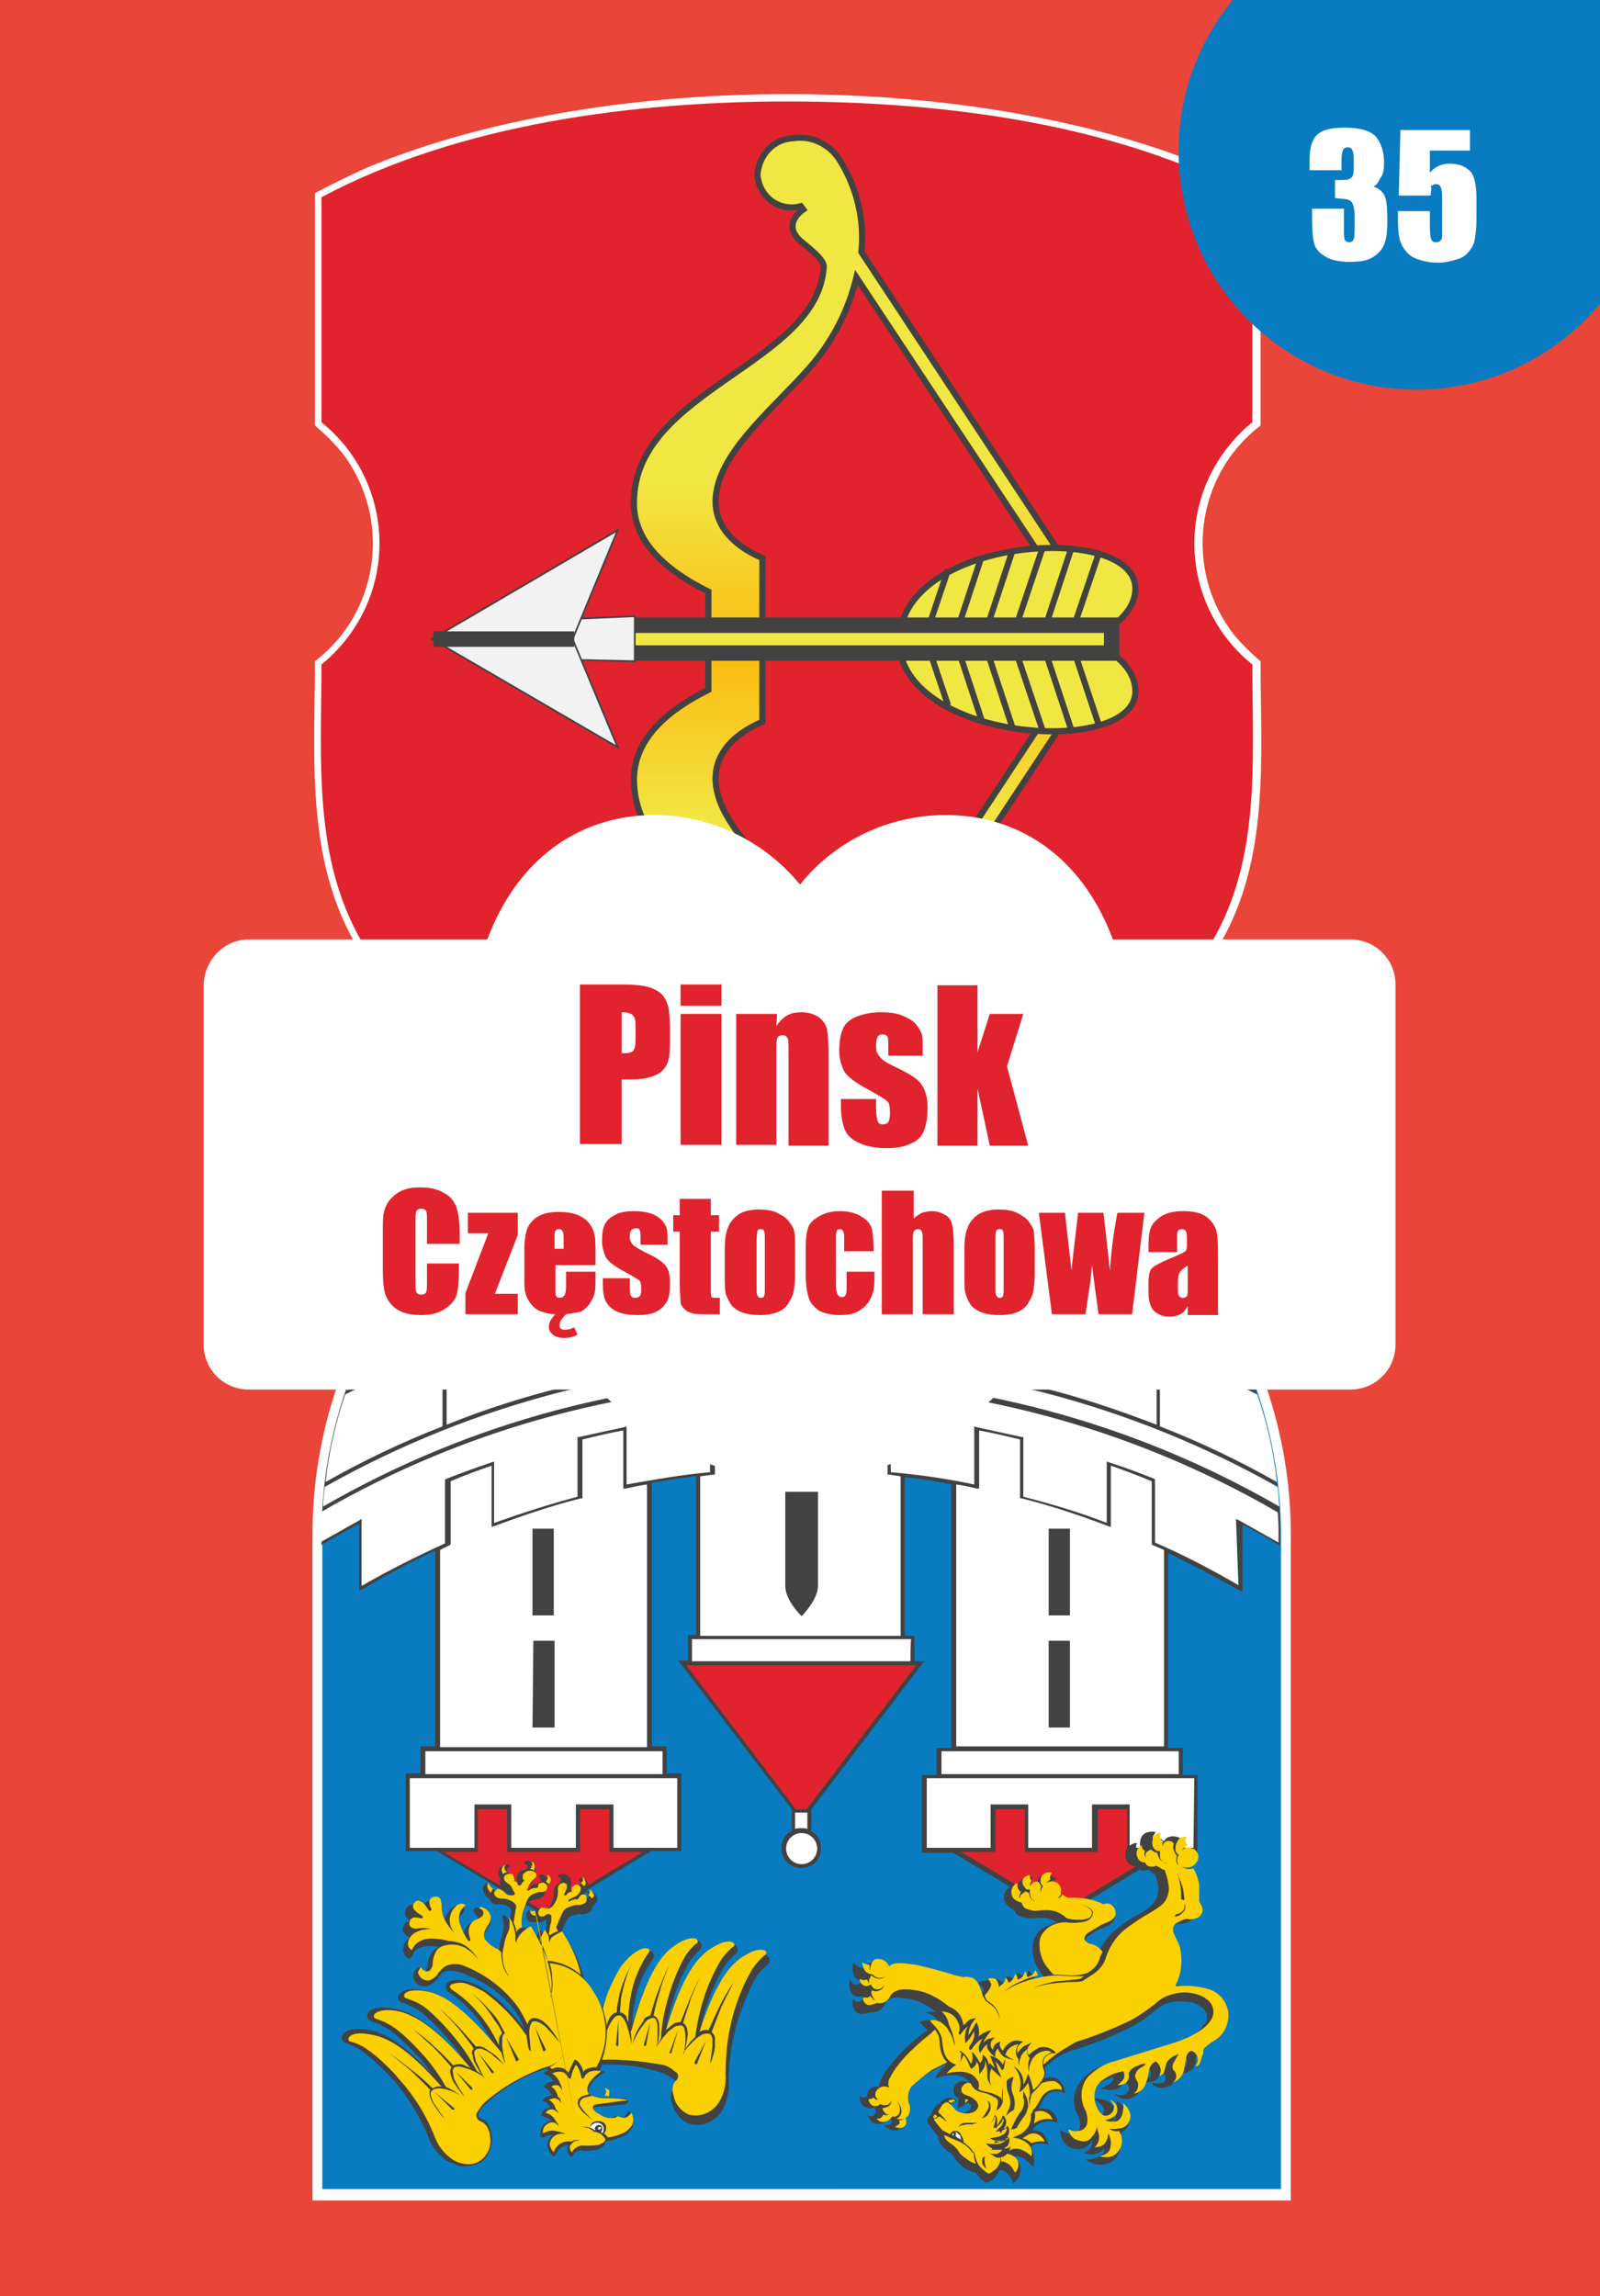 <?xml version="1.0" encoding="utf-8"?>
<!-- Generator: Adobe Illustrator 26.0.1, SVG Export Plug-In . SVG Version: 6.00 Build 0)  -->
<svg version="1.1" id="Слой_1" xmlns="http://www.w3.org/2000/svg" xmlns:xlink="http://www.w3.org/1999/xlink" x="0px" y="0px"
	 viewBox="0 0 195.6 280.6" style="enable-background:new 0 0 195.6 280.6;" xml:space="preserve">
<rect x="0" y="0" width="195.6" height="280.6" fill="#333333" stroke="none"/>
<style type="text/css">
	.st0{clip-path:url(#SVGID_00000144338103046307050590000001045291139200052354_);fill:#E94539;}
	.st1{clip-path:url(#SVGID_00000064327891724240399080000013859298401885568907_);}
	.st2{fill-rule:evenodd;clip-rule:evenodd;fill:#A91916;}
	.st3{fill-rule:evenodd;clip-rule:evenodd;fill:#FFFFFF;}
	.st4{fill-rule:evenodd;clip-rule:evenodd;fill:#E0232D;}
	
		.st5{fill-rule:evenodd;clip-rule:evenodd;fill:url(#path23_00000133490798452666219370000013985630695213182111_);stroke:#424242;stroke-width:0.75;}
	.st6{fill-rule:evenodd;clip-rule:evenodd;fill:#F1E743;stroke:#424242;stroke-width:0.75;}
	.st7{fill:none;stroke:#424242;stroke-width:0.75;}
	.st8{fill:#F1E743;stroke:#424242;stroke-width:1.89;}
	.st9{fill-rule:evenodd;clip-rule:evenodd;fill:#F2F2F2;stroke:#424242;stroke-width:0.21;}
	.st10{fill:none;stroke:#424242;stroke-width:1.89;}
	.st11{clip-path:url(#SVGID_00000085951473193805537910000016494947140205027236_);}
	.st12{fill-rule:evenodd;clip-rule:evenodd;fill:#097CC1;}
	.st13{fill:#424242;}
	.st14{fill:#FFFFFF;}
	.st15{fill:#E0232D;}
	.st16{fill:#FAD000;}
	.st17{fill:#097CC1;}
	.st18{fill:#FFD405;}
	.st19{clip-path:url(#SVGID_00000143609397544891111200000005384392262629128322_);fill:#FFFFFF;}
	.st20{clip-path:url(#SVGID_00000030469136335603174070000015422597994720183170_);fill:#FFFFFF;}
	.st21{clip-path:url(#SVGID_00000057833753930905933070000008352287925772766901_);fill:#097CC1;}
	.st22{enable-background:new    ;}
</style>
<g>
	<g>
		<defs>
			<rect id="SVGID_1_" width="195.6" height="280.6"/>
		</defs>
		<clipPath id="SVGID_00000161626758086430931830000001193499063725844630_">
			<use xlink:href="#SVGID_1_"  style="overflow:visible;"/>
		</clipPath>
		
			<rect x="-9.2" y="-8.4" style="clip-path:url(#SVGID_00000161626758086430931830000001193499063725844630_);fill:#E94539;" width="214" height="297.9"/>
	</g>
	<g>
		<defs>
			<rect id="SVGID_00000146490574623620862090000002812745806397236875_" width="195.6" height="280.6"/>
		</defs>
		<clipPath id="SVGID_00000160910676645434285080000010673027876282580410_">
			<use xlink:href="#SVGID_00000146490574623620862090000002812745806397236875_"  style="overflow:visible;"/>
		</clipPath>
		<g id="layer1" style="clip-path:url(#SVGID_00000160910676645434285080000010673027876282580410_);">
			<path id="path3040" class="st2" d="M124,77.9c1.1,0,2,0.9,2,2V82c0,1.1-0.9,2-2,2h-2v-6.1H124z M124,86.1c2.3,0,4.1-1.8,4.1-4.1
				v-2c0-2.3-1.8-4.1-4.1-4.1h-4.1v10.2H124z M115.8,75.9h2.1v10.3h-2.1V75.9z M111.7,75.9h2v10.3h-2l-4.1-6.4v6.4h-2V75.9h2
				l4.1,6.4V75.9z M80.9,75.9H87V78h-4.1v2H87v2h-4.1v2H87v2h-6.2L80.9,75.9L80.9,75.9z M72.7,75.9h2v8.2h4.1v2h-6.1V75.9z
				 M94.2,84.1h2.1c1.7,0,3.1-1.4,3.1-3.1s-1.4-3.1-3.1-3.1l0,0h-2v2h2.1c0.6,0,1,0.5,1,1s-0.5,1-1,1h-2.1v2L94.2,84.1z M96.3,73.8
				c4,0,7.2,3.2,7.2,7.2s-3.2,7.2-7.2,7.2S89.1,85,89.1,81l0,0C89.1,77,92.3,73.8,96.3,73.8L96.3,73.8L96.3,73.8z M96.3,75.8
				c2.8,0,5.1,2.3,5.1,5.1S99.1,86,96.3,86c-2.8,0-5.1-2.3-5.1-5.1C91.2,78.2,93.5,75.9,96.3,75.8L96.3,75.8z"/>
			<path id="path19" class="st3" d="M96.3,11.5c20.2,0,38.5,3.5,51.7,9.1c2.2,0.9,4.2,1.9,6.1,3V52c-8,6.1-9.4,17.6-3.3,25.5
				c1,1.2,2.1,2.3,3.3,3.3c0,11.8,1.2,24.2-5.1,34.8s-18.5,16-29.4,20.7c-8.3,3.6-17.2,7-23.3,14.1c-6.1-7.1-15-10.5-23.3-14.1
				c-10.9-4.7-23.1-10-29.4-20.7s-5.1-23.1-5.1-34.8c8-6.1,9.4-17.6,3.3-25.5c-1-1.2-2.1-2.3-3.3-3.3V23.6c1.9-1,3.9-2,6.1-3
				C57.8,15,76.1,11.5,96.3,11.5z"/>
			<path id="path21" class="st4" d="M96.3,12.4c-18.7,0-40.1,2.7-57,11.7v27.5c8.2,6.6,9.5,18.6,2.8,26.8c-0.8,1-1.8,2-2.8,2.8
				c0,11.4-1.1,23.6,5,34c6.2,10.6,18.3,15.7,29,20.4c8.2,3.5,16.8,6.9,22.9,13.6c6.2-6.7,14.8-10.1,22.9-13.6
				c10.8-4.7,22.8-9.8,29-20.4c6.1-10.3,5-22.5,5-34c-8.2-6.6-9.5-18.6-2.8-26.8c0.8-1,1.8-2,2.8-2.8V24.1
				C136.4,15,115,12.4,96.3,12.4z"/>
			
				<linearGradient id="path23_00000117649457339019318130000008197991252309065860_" gradientUnits="userSpaceOnUse" x1="-732.473" y1="246.354" x2="-732.473" y2="251.044" gradientTransform="matrix(8.9 0 0 -8.91 6625.41 2295.809)">
				<stop  offset="0" style="stop-color:#F1E743"/>
				<stop  offset="0.5" style="stop-color:#FBBA10"/>
				<stop  offset="1" style="stop-color:#F1E743"/>
			</linearGradient>
			
				<path id="path23" style="fill-rule:evenodd;clip-rule:evenodd;fill:url(#path23_00000117649457339019318130000008197991252309065860_);stroke:#424242;stroke-width:0.75;" d="
				M96.9,16.9c2.4-0.4,4.7,0.8,5.9,2.9c2,3.3,2.9,7.2,2.5,11l30,45.5v3.9l-30,45.5c0.4,3.8-0.5,7.7-2.5,11c-1.2,2.1-3.5,3.3-5.9,2.9
				c-2.3-0.2-4.1-2-4.2-4.3c0-2.3,1.9-4.1,4.1-4.1c0.4,0,0.8,0.1,1.1,0.2l0.3-0.4c-1.5-1-1.9-2.4-0.4-3.8c0.7-0.7,3-2.3,2.9-3.2
				c-0.7-11.9-23.1-15-23.2-28.7c0-4.4,3.1-8,9.1-11v-12c-6-3-9.2-6.6-9.1-11c0.1-13.7,22.5-16.8,23.2-28.7c0.1-0.9-2.2-2.6-2.9-3.2
				c-1.5-1.4-1-2.8,0.4-3.8l-0.3-0.4c-2.2,0.6-4.4-0.6-5.1-2.8c-0.1-0.4-0.2-0.7-0.2-1.1C92.8,18.9,94.6,17,96.9,16.9z M134,78.2
				l-29.3-44.3c-1,4.1-2.9,7.8-5.7,11c-4,4.6-10.5,9.8-11.4,15.1c-0.6,3.2,1,6.2,5.6,8.2v20c-4.6,2-6.2,5-5.6,8.2
				c0.9,5.2,7.5,10.5,11.6,15.2c2.7,3.1,4.6,6.9,5.6,10.9L134,78.2z"/>
			<path id="path25" class="st6" d="M109.9,78.8c1.1,12,28.9,13.6,28.9,5.7c0-2.7-2.3-4.5-4.6-5.7v-1.2c2.3-1.2,4.6-3.1,4.6-5.7
				c0-8-27.7-6.4-28.8,5.7C109.9,77.4,109.9,78.7,109.9,78.8z"/>
			<path id="path27" class="st7" d="M131,66.9l-3.7,11.2l3.7,11.2 M127.5,66.8l-3.8,11.3l3.8,11.3 M123.8,67.2l-3.6,10.9l3.6,10.9
				 M120,68l-3.3,10l3.3,10 M115.9,69.6l-2.8,8.3l2.8,8.3 M134.4,67.4L130.8,78l3.5,10.5"/>
			<rect id="rect29" x="76.7" y="76.4" class="st8" width="59.2" height="3.4"/>
			<polygon id="polygon31" class="st9" points="77.6,80.8 68.5,80.6 68.5,75.7 77.6,75.3 			"/>
			<polygon id="polygon33" class="st9" points="70,78.1 75.5,91.3 52.8,78.1 75.5,64.8 			"/>
			<line id="line35" class="st10" x1="53" y1="78.1" x2="70.2" y2="78.1"/>
		</g>
	</g>
	<g>
		<defs>
			<rect id="SVGID_00000179630579016350289420000011424972231134024628_" width="195.6" height="280.6"/>
		</defs>
		<clipPath id="SVGID_00000177458552203935385550000004318618109093514163_">
			<use xlink:href="#SVGID_00000179630579016350289420000011424972231134024628_"  style="overflow:visible;"/>
		</clipPath>
		<g id="Warstwa_1" style="clip-path:url(#SVGID_00000177458552203935385550000004318618109093514163_);">
			<g id="_74930080">
				<path id="_75002600" class="st3" d="M38.2,187.5c0-31.8,26.8-57.7,59.8-57.7s59.8,26,59.8,57.7v81.4H38.2V187.5z"/>
				<path id="_75002528" class="st12" d="M39.4,187.7L39.4,187.7c0-31.2,26.3-56.7,58.6-56.7s58.6,25.4,58.6,56.6l0,0v79.9H39.4
					V187.7z"/>
				<path id="path44" class="st13" d="M151.9,194.5v-8.2c1.6,0.8,3.1,1.7,4.6,2.6v-1.1l0,0c0-31.2-26.3-56.7-58.6-56.7
					s-58.6,25.4-58.6,56.6l0,0v1.1c1.5-0.9,3.1-1.8,4.6-2.6v8.2l0.4-0.2c2.9-1.7,5.8-3.3,8.9-4.7v23.9h-1.8v3.3h-1.8v9.5h3.8
					l13.2,7.9l13-7.9h3.7v-9.5h-1.8v-3.3h-1.8v-32.2c1.8-0.3,3.6-0.6,5.4-0.8v19.4h-1v3.1h-1.2l13.9,18.2v2.6
					c-1.2,0.6-1.6,2.1-1,3.3s2.1,1.6,3.3,1c1.2-0.6,1.6-2.1,1-3.3c-0.2-0.4-0.5-0.7-0.9-0.9v-2.7L113,203h-1.2v-3.1h-1.2v-19.4
					c1.9,0.2,3.8,0.5,5.7,0.9v32.2h-1.8v3.3h-1.8v9.5h3.8l13.2,7.9l13-7.9h3.7v-9.5h-1.8v-3.3h-1.8v-23.8c3,1.4,5.9,3,8.8,4.6
					L151.9,194.5L151.9,194.5z"/>
				<path id="path44_0" class="st14" d="M53.8,189.4l1.2-0.6l0.1-0.1V181c1.6-0.7,3.3-1.3,5-1.9v7.5l0.3-0.1c3.5-1.3,7-2.5,10.6-3.4
					h0.2v-7.2c1.7-0.4,3.3-0.8,5-1.1v7.1h0.3c0.9-0.2,1.8-0.4,2.6-0.5v32.1H53.8V189.4L53.8,189.4z M85.6,180.4l1.6-0.2h0.2v-7
					c1.7-0.1,3.3-0.2,5-0.3v6.9h0.3c1.8-0.1,3.5-0.1,5.3-0.1s3.6,0,5.3,0.1h0.2v-6.9c1.7,0.1,3.3,0.2,5,0.3v7h0.2l1.4,0.2v19.5H85.6
					V180.4z M116.9,181.4c0.8,0.1,1.7,0.3,2.5,0.5h0.3v-7.1c1.7,0.3,3.3,0.7,5,1.1v7.2h0.2c3.6,0.9,7.2,2.1,10.6,3.4l0.3,0.1v-7.5
					c1.7,0.6,3.3,1.2,5,1.9v7.7l0.1,0.1l1.4,0.6v24h-25.4V181.4L116.9,181.4z M144.1,216.8h-29V214h29V216.8z M145.9,225.8h-7.8
					v-5.3h-4.6v5.3h-7.8v-5.3h-4.6v5.3h-7.8v-8.5H146L145.9,225.8L145.9,225.8z M98.7,223.5c-0.2-0.1-0.5-0.1-0.8-0.1
					c-0.2,0-0.5,0-0.7,0.1v-2h1.5V223.5L98.7,223.5z M111.3,203H84.6v-2.7h26.8C111.3,200.3,111.3,203,111.3,203z M98,227.8
					c-1.1,0-1.9-0.9-1.9-1.9c0-1.1,0.9-1.9,1.9-1.9c1.1,0,1.9,0.9,1.9,1.9S99.1,227.8,98,227.8L98,227.8z M81,216.8H52V214h29V216.8
					z M82.8,225.8H75v-5.3h-4.6v5.3h-7.9v-5.3H58v5.3h-7.9v-8.5h32.7V225.8z M98,159.8c0.6,0,1.2-0.1,1.8-0.2l1.8,6.4
					c-1.2,0-2.4-0.1-3.7-0.1s-2.4,0-3.6,0.1l1.8-6.4C96.8,159.8,97.4,159.8,98,159.8z M100.3,159.6c4.8-1.1,8.2-5.3,8.2-10.2V132
					c1.1,0.2,2.1,0.4,3.2,0.6v16.6c0,6.3-4.3,11.8-10.5,13.3L100.3,159.6z M87.5,132v17.3c0,4.9,3.4,9.2,8.2,10.2l-0.9,3.1
					c-6.2-1.5-10.5-7-10.5-13.3v-16.7C85.3,132.4,86.4,132.2,87.5,132L87.5,132z M102.1,166l-0.8-3c3.1-0.7,5.8-2.5,7.8-5
					c0.9,0.1,1.8,0.2,2.8,0.3v8.4C108.6,166.4,105.4,166.1,102.1,166z M109.4,157.6c1.7-2.4,2.7-5.2,2.7-8.1
					c2.4,0.2,4.7,0.6,7.1,0.9v8.5C116,158.3,112.7,157.9,109.4,157.6z M112.2,149v-8.3c2,0.2,4.1,0.4,6.1,0.7
					c2.8,0.4,5.6,0.9,8.4,1.4v8.5C121.8,150.2,117,149.5,112.2,149L112.2,149z M112.2,140.1v-7.4c2.4,0.6,4.9,1.3,7.2,2.2v6.1
					C117,140.7,114.6,140.4,112.2,140.1z M83.8,132.7v7.4c-2.1,0.2-4.2,0.4-6.3,0.7l-1,0.1v-6C78.9,134.1,81.4,133.3,83.8,132.7
					L83.8,132.7z M83.8,140.6v8.4c-4.9,0.5-9.7,1.3-14.5,2.3v-8.5C74.1,141.8,79,141.1,83.8,140.6L83.8,140.6z M83.8,149.5
					c0,2.9,1,5.8,2.7,8.1c-1.2,0.1-2.4,0.2-3.6,0.4c-2.1,0.2-4.2,0.5-6.3,0.9v-8.5C79.1,150,81.4,149.7,83.8,149.5L83.8,149.5z
					 M86.9,158c2,2.5,4.7,4.2,7.8,5l-0.9,3c-3.3,0.1-6.5,0.4-9.8,0.7v-8.4C85,158.2,85.9,158.1,86.9,158L86.9,158z M141.8,174.3v-9
					c1.9,0.7,3.9,1.5,5.8,2.3c2.1,0.9,4.1,1.8,6.1,2.8c1.2,3.5,2,7,2.4,10.7C151.5,178.5,146.7,176.2,141.8,174.3L141.8,174.3z
					 M141.4,165.1v9c-4.7-1.8-9.4-3.4-14.3-4.6V161c4.7,1.1,9.4,2.4,13.9,4L141.4,165.1z M54.6,174.1v-9c4.7-1.7,9.4-3.1,14.3-4.2
					v8.6C64,170.7,59.3,172.2,54.6,174.1L54.6,174.1z M54.1,165.3v9c-4.9,1.9-9.7,4.2-14.3,6.8c0.4-3.6,1.2-7.2,2.4-10.7
					c2-1,4-1.9,6.1-2.8S52.1,166.1,54.1,165.3L54.1,165.3z M126.6,160.8v8.6c-4.7-1.2-9.5-2-14.3-2.6v-8.4l0.5,0.1
					c2.4,0.3,4.8,0.6,7.2,1C122.3,159.8,124.5,160.3,126.6,160.8L126.6,160.8z M69.4,169.4v-8.6c4.7-1.1,9.5-1.9,14.3-2.4v8.4
					C78.8,167.4,74,168.3,69.4,169.4z M47.9,167.3v-9l0.1-0.1c4.4-1.7,8.9-3.3,13.5-4.5v8.7C56.9,163.7,52.3,165.4,47.9,167.3z
					 M47.4,159.2v8.4c-1.7,0.7-3.4,1.5-5,2.3C43.7,166.1,45.4,162.5,47.4,159.2L47.4,159.2z M148.6,167.5v-8.2
					c2,3.3,3.7,6.9,4.9,10.5C151.9,169,150.2,168.2,148.6,167.5L148.6,167.5z M148.1,158.5v8.8l-0.3-0.1c-2.2-0.9-4.4-1.8-6.7-2.6
					s-4.4-1.5-6.7-2.2v-8.7l2,0.6c3.9,1.1,7.7,2.5,11.4,3.9L148.1,158.5L148.1,158.5z M134,153.6v8.7c-2.2-0.6-4.4-1.2-6.7-1.8
					s-4.7-1.1-7.1-1.5l-0.5-0.1v-8.5c1.4,0.2,2.9,0.5,4.3,0.8C127.4,151.9,130.7,152.7,134,153.6L134,153.6z M62,162.2v-8.7
					c4.7-1.3,9.5-2.3,14.3-3.1v8.5c-2.6,0.4-5.1,1-7.7,1.6C66.4,161.1,64.2,161.7,62,162.2L62,162.2z M140.9,155.2v-5.9
					c2.4,2.6,4.7,5.3,6.6,8.3C145.3,156.7,143.1,155.9,140.9,155.2z M140.4,148.8v6.2c-4.4-1.4-8.8-2.6-13.3-3.6v-8.5
					c3.2,0.7,6.4,1.4,9.5,2.3C137.9,146.3,139.2,147.5,140.4,148.8L140.4,148.8z M55.6,155v-6.3c1.2-1.2,2.4-2.4,3.8-3.5
					c3.2-0.9,6.3-1.6,9.6-2.3v8.5C64.4,152.4,59.9,153.6,55.6,155z M55.1,149.2v6c-2.3,0.7-4.5,1.5-6.7,2.4
					C50.4,154.6,52.6,151.8,55.1,149.2L55.1,149.2z M119.8,141.2v-5.9c5.7,2.3,11.1,5.4,15.9,9.3c-2.5-0.7-5-1.3-7.5-1.8
					C125.4,142.1,122.6,141.6,119.8,141.2L119.8,141.2z M76.1,135.2v6c-2.8,0.4-5.6,0.9-8.4,1.5c-2.5,0.5-5,1.2-7.5,1.8
					C65,140.6,70.3,137.4,76.1,135.2L76.1,135.2z M151.4,193.7c-3.3-1.9-6.7-3.7-10.2-5.2v-7.7l-0.1-0.1c-1.8-0.7-3.6-1.4-5.5-2
					l-0.3-0.1v7.5c-3.3-1.3-6.7-2.3-10.2-3.2v-7.3h-0.2c-1.8-0.4-3.7-0.8-5.5-1.2l-0.3-0.1v7.1c-3.3-0.7-6.7-1.2-10.2-1.5v-7h-0.2
					c-1.8-0.2-3.6-0.3-5.5-0.4H103v7c-1.7-0.1-3.4-0.1-5.1-0.1s-3.4,0.1-5.1,0.1v-7h-0.3c-1.8,0.1-3.7,0.2-5.5,0.4h-0.2v7
					c-3.4,0.3-6.8,0.9-10.2,1.5v-7.1l-0.3,0.1c-1.8,0.4-3.7,0.8-5.5,1.2h-0.2v7.3c-3.4,0.9-6.8,2-10.2,3.2v-7.5l-0.3,0.1
					c-1.8,0.6-3.7,1.3-5.5,2l-0.2,0.1v7.8c-3.5,1.6-6.9,3.3-10.2,5.2v-8.2l-0.3,0.2c-1.6,0.9-3.2,1.8-4.8,2.7v-0.6l0,0
					c0-1,0-2.1,0.1-3.1c36.2-21,80.8-21,117,0c0.1,1,0.1,2,0.1,3.1l0,0v0.6c-1.6-0.9-3.2-1.8-4.8-2.7l-0.4-0.2L151.4,193.7
					L151.4,193.7z M39.7,181.7c36.2-20.4,80.3-20.4,116.5,0c0.1,0.8,0.1,1.6,0.2,2.4c-36.2-20.9-80.7-20.9-116.9,0
					C39.5,183.3,39.6,182.5,39.7,181.7L39.7,181.7z"/>
				<path id="path32" class="st13" d="M65.1,186.8h2.6v10.6h-2.6V186.8z M128.2,200.5h2.6v10.6h-2.6V200.5z M130.9,200.5
					L130.9,200.5z M128.2,186.8h2.6v10.6h-2.6V186.8z M130.9,186.8L130.9,186.8z M98,197.5L98,197.5c0,0,2-2,2-3.7v-11.5h-4v11.5
					C96,195.6,98,197.5,98,197.5z M65.2,200.5h2.6v10.6h-2.7L65.2,200.5z M67.8,200.5L67.8,200.5z M67.8,186.8L67.8,186.8z"/>
				<path id="path44_1" class="st15" d="M141.8,226.3l-12.1,7.3l-12.2-7.3h4.2v-5.2h3.6v5.2h8.9v-5.2h3.6v5.2H141.8z M98.6,221.1
					h-1.3l-13.4-17.6H112L98.6,221.1L98.6,221.1z M78.6,226.3l-12.1,7.3l-12.3-7.3h4.2v-5.2H62v5.2h8.9v-5.2h3.6v5.2H78.6z"/>
				<path id="path44_2" class="st16" d="M93.4,153.8v-1.7h3.4v1.7H93.4z M99.3,147.9v-1.7h3.4v1.7H99.3z M93.4,147.9v-1.7h3.4v1.7
					H93.4z M91,146.2v1.7h-3v-1.7H91z M91,152.1v1.7h-1.9c-0.3-0.6-0.5-1.1-0.7-1.7H91z M91.4,156.7v-14l0.9-1.4l0.8,1.4V158
					C92.5,157.6,91.9,157.2,91.4,156.7L91.4,156.7z M97.3,159.2v-16.5l0.9-1.4l0.9,1.4v16.5c-0.3,0-0.7,0-1,0H97.3L97.3,159.2z
					 M99.4,153.8v-1.7h3.4v1.7H99.4z M103.2,157.8v-15.1l0.9-1.4l0.8,1.4v13.8C104.4,157,103.8,157.4,103.2,157.8L103.2,157.8z
					 M105.3,152.1h2.3c-0.2,0.6-0.4,1.2-0.7,1.7h-1.6C105.3,153.8,105.3,152.1,105.3,152.1z M105.3,147.9v-1.7h2.7v1.7H105.3z"/>
				<path id="path44_3" class="st17" d="M108,145.8h-2.7v-3.2l0,0l-1-1.7l-0.2-0.3l-0.2,0.3l-1,1.7l0,0v3.2h-3.6v-3.2l0,0l-1.1-1.7
					l-0.2-0.3l-0.2,0.3l-1,1.7l0,0v3.2h-3.5v-3.2l0,0l-1.1-1.7l-0.2-0.3l-0.2,0.3l-1.1,1.7l0,0v3.2h-3v-13.9
					c3.3-0.5,6.6-0.8,9.9-0.8c3.4,0,6.7,0.3,10,0.8L108,145.8L108,145.8z M107.7,151.7h-2.4v-3.5h2.7v1
					C108,150.1,107.9,150.9,107.7,151.7z M99.4,151.7v-3.5h3.4v3.5H99.4z M93.5,151.7v-3.5h3.4v3.5H93.5z M88,148.3h3v3.5h-2.7
					c-0.2-0.8-0.3-1.6-0.3-2.5V148.3L88,148.3z M105.2,156.1v-1.9h1.4C106.3,154.9,105.8,155.5,105.2,156.1L105.2,156.1z
					 M99.3,159.2v-5h3.4v3.8C101.7,158.6,100.5,159,99.3,159.2L99.3,159.2z M93.4,158.2v-3.9h3.4v5
					C95.6,159.1,94.5,158.7,93.4,158.2L93.4,158.2z M89.3,154.2H91v2.1C90.3,155.7,89.8,155,89.3,154.2L89.3,154.2z"/>
				<g id="g20">
					<path id="path146" class="st13" d="M126.3,262.1c0.5-0.2,1-0.2,1.6-0.1l0.3,0.1l-0.1-0.3c-0.1-0.4-0.3-0.7-0.5-1
						c-0.4-0.4-0.9-0.5-1.4-0.5c0.1-0.1,0.1-0.2,0.2-0.3l0.2-0.2c0.7-0.6,1.6-0.7,2.4-0.5l0.3,0.1c0-0.4-0.2-0.9-0.5-1.2
						c-0.5-0.5-1.2-0.7-1.9-0.5c0.3-0.4,0.5-0.8,0.7-1.2c0.2-0.4,0.5-0.7,0.8-0.8c0.5-0.2,1.1-0.2,1.6,0l0.2,0.1
						c0-0.5-0.2-1-0.5-1.4c-0.5-0.6-1.4-0.7-2.1-0.4c0.2-0.4,0.3-0.9,0.1-1.3c1-1,2.2-1.8,3.6-2.2c2.3-0.7,4.5-1.6,6.6-2.6
						c1.2-0.6,2.2-1.3,3.2-2.1c0.4-0.4,0.8-0.6,1.3-0.9c0.8-0.3,1.6-0.4,2.5-0.3c0.7,0,1.3,0.2,1.9,0.6c0.7,0.4,1,1.4,0.5,2.1
						c0,0,0,0.1-0.1,0.1c-0.4,0.6-1,1.1-1.6,1.4c-0.9,0.5-1.9,0.9-2.9,1.2l-7.1,2.2c-1.3,0.3-2.5,1-3.4,2c-1,1.2-1.2,2.8-0.5,4.2
						l0,0c0.3,0.5,0.4,1.1,0.3,1.7c-0.2,0.6-0.9,0.8-1.5,0.6c-0.3-0.1-0.7-0.3-0.9-0.5c0,0.4,0.1,0.9,0.3,1.3c0.3,0.6,0.9,1,1.5,1.1
						c0.7,0.1,1.4-0.1,1.8-0.6c0.1-0.1,0.2-0.3,0.3-0.5c0.1,0.3,0,0.7-0.2,1s-0.6,0.5-0.9,0.6c0.2,0,0.4,0.1,0.6,0.1
						c0.6,0.2,1.3,0,1.8-0.5c0.1-0.1,0.2-0.2,0.2-0.3c0.1,0.5-0.2,1-0.7,1.2s-1.1,0.3-1.6,0.3c0.7,0.5,1.4,0.7,2.2,0.6
						s1.5-0.5,1.8-1.2c0.3-0.6,0.4-1.3,0.2-1.9c0-0.2-0.1-0.4-0.2-0.6c0.4-0.1,0.7-0.4,1-0.7c0.3-0.3,0.4-0.8,0.4-1.2
						c-0.2-0.9-0.8-1.7-1.6-2.2c0.1,0.7,0.1,1.3-0.1,2c-0.1,0.4-0.4,0.6-0.7,0.7c0.4-0.3,0.6-0.7,0.6-1.2c0-0.7-0.4-1.3-1.1-1.5
						c-0.5-0.2-1-0.3-1.6-0.3c0.3,0.3,0.8,0.5,1.1,0.9c0.1,0.1,0.2,0.3,0.3,0.5c0,0.2-0.1,0.4-0.2,0.5c-0.3,0.3-0.5,0.3-0.7,0.2
						c-0.2-0.1-0.4-0.3-0.6-0.6c-0.3-0.6-0.4-1.3-0.3-2c0.1-0.4,0.4-0.7,0.6-1c0.5-0.4,1.1-0.7,1.8-0.9l0.5-0.2
						c0.1,0.7-0.7,1-1.1,1.2l-0.5,0.2c0.2,0.1,0.4,0.1,0.6,0.1c0.6,0.2,1.3,0.1,1.8-0.2c0.3-0.3,0.5-0.6,0.5-1c0-0.1,0-0.3,0-0.4
						c0-0.2,0.2-0.4,0.4-0.4c-0.1,0.1-0.2,0.3-0.2,0.5c-0.1,0.3,0,0.6,0.2,0.9c0.2,0.2,0.3,0.6,0.1,0.9c-0.2,0.2-0.4,0.4-0.7,0.4
						c-0.3,0.1-0.6,0-0.9-0.1l0,0c0,0.1,0.1,0.2,0.2,0.2c0.4,0.3,0.9,0.4,1.3,0.4c0.9-0.1,1.6-0.7,1.8-1.6c0.2-0.5,0.3-1.1,0.4-1.6
						c0-0.3,0.2-0.5,0.4-0.6c0.3,0.3,0.4,0.7,0.2,1s-0.5,0.6-0.8,0.8c0.5,0,1-0.1,1.5-0.3c0.2-0.1,0.3-0.3,0.4-0.5
						c0.1-0.4,0.2-0.7,0.3-1.1c0.1-0.1,0.1-0.2,0.2-0.3c-0.2,0.4-0.1,0.8,0.1,1.1c0.2,0.3,0.3,0.6,0.1,0.9c-0.2,0.2-0.5,0.3-0.8,0.3
						s-0.5,0-0.8-0.1c0,0.1,0.1,0.2,0.2,0.3c0.4,0.3,0.9,0.4,1.3,0.3c0.9-0.1,1.5-0.8,1.7-1.6c0.2-0.5,0.3-1.1,0.4-1.6
						c0-0.2,0.1-0.5,0.3-0.6c0.2,0.1,0.4,0.3,0.4,0.5s0,0.4-0.1,0.6c-0.2,0.4-0.5,0.6-0.8,0.9c0.6,0.2,1.3-0.1,1.7-0.6
						c0.2-0.3,0.3-0.7,0.3-1.1c0-0.1,0.1-0.3,0.1-0.5c0-0.1,0.1-0.2,0.1-0.3c0.3-0.3,0.6-0.6,1-0.8c1-0.6,1.6-1.5,1.9-2.6
						c0.4-2-0.9-3.9-2.9-4.4c-1.1-0.3-2.2-0.4-3.3-0.4c0.7-1.4,0.8-3.1,0.2-4.6c-0.1-0.3-0.4-0.8-0.6-1.3c-0.1-0.2-0.2-0.4-0.2-0.7
						c0-0.1,0-0.3,0.1-0.4c0.2-0.1,0.3-0.2,0.5-0.2c0.3-0.1,0.5-0.2,0.8-0.3c0.4,0,0.9,0,1.3-0.2c0.6-0.2,1-0.9,0.9-1.5
						c0-0.4-0.2-0.7-0.4-1c0-0.7,0-1.3-0.1-2c-0.1-0.8-0.3-1.5-0.7-2.2c0.4-0.3,0.6-0.8,0.6-1.2c0-0.6-0.3-1.1-0.8-1.3
						c-0.1-0.1-0.2-0.1-0.4-0.1c-0.1-0.1-0.4-0.3-0.4-0.4s0.3-0.4,0.5-0.5c-0.3-0.2-0.6-0.3-1-0.3c-0.5,0-0.9,0.2-1.1,0.6
						c-0.3-0.3-0.6-0.4-1-0.3c-0.1,0-0.4-0.1-0.4-0.2c0.1-0.2,0.3-0.5,0.4-0.6c-0.3-0.1-0.7-0.1-1,0c-0.5,0.1-0.9,0.6-0.9,1.1
						c-0.1,0.3,0,0.6,0.1,0.9c-0.1,0-0.2,0.1-0.2,0.1s-0.4,0-0.4-0.2s0-0.4,0.1-0.6c-0.4,0-0.7,0.2-1,0.4c-0.4,0.3-0.5,0.9-0.4,1.4
						c0.1,0.6,0.6,1,1.2,1.1c0.2,0.3,0.6,0.5,1,0.5c0.2,0,0.3,0,0.5-0.1c0.1,0,0.1,0,0.1,0c0.2,0.2,0.5,0.4,0.8,0.5
						c0.2,0.6,0.4,1.3,0.4,1.9c0,0.7-0.3,1.4-0.8,1.9c-0.4,0.4-0.9,0.7-1.4,1c-0.9,0.5-1.8,1-2.6,1.7c-1,0.7-1.8,1.7-2.4,2.9
						c-0.4-0.4-0.9-0.8-1.5-1c-0.1-0.1-0.4-0.1-0.3-0.3c0.1-0.2,0.2-0.3,0.3-0.4c0.5-0.3,0.9-0.7,1.4-0.9c0.2-0.1,0.6-0.2,1-0.4
						c0.5-0.2,0.9-0.6,1-1.1c0.1-0.4-0.1-0.8-0.4-1.1c-0.1-0.2-0.3-0.3-0.5-0.4c-0.3-0.1-0.6-0.1-0.9,0c-1.2-0.5-2.5-0.8-3.8-0.7
						c-0.1,0-0.2,0-0.4,0s-0.4-0.1-0.5-0.2c-0.1-0.1-0.1-0.3-0.1-0.4c0-0.3-0.2-0.6-0.4-0.8s-0.5-0.3-0.8-0.4
						c-0.1-0.5,0.3-0.6,0.7-0.7c-0.4-0.3-0.8-0.5-1.3-0.5c-0.3,0-0.6,0.1-0.8,0.3c-0.2,0.3-0.4,0.6-0.4,0.9c-0.2-0.1-0.4-0.1-0.6,0
						c-0.3-0.5,0-0.6,0.2-0.9c-0.5,0-1,0.1-1.4,0.3c-0.3,0.2-0.4,0.4-0.5,0.7c0,0.3,0,0.7,0.2,1l-0.1,0.1c-0.1,0-0.2-0.1-0.2-0.1
						c-0.3-0.3-0.1-0.8,0-1.1c-0.4,0.1-0.7,0.2-1,0.4c-0.5,0.4-0.7,1-0.5,1.6c0.2,0.5,0.7,0.9,1.2,1.1c0.1,0.4,0.4,0.7,0.8,0.8
						c0.3,0.1,0.7,0.2,1.1,0.2c0.9,0.1,2.1-0.4,3.4,0.6c-0.4,0-0.8,0.1-1.1,0.3c-1,0.3-1.7,1.1-1.9,2.1c-0.2,1.1,0,2.3,0.7,3.3
						c0.2,0.4,0.5,0.7,0.8,1.1c-0.4,0-0.9,0.1-1.3,0.2c-0.1-0.5-0.3-0.9-0.8-1.2c-0.1,0.4-0.1,0.8-0.5,1c-0.1-0.4-0.5-0.6-0.9-0.8
						c0.1,0.4,0,0.8-0.3,1.1c-0.2-0.4-0.6-0.7-1-0.6c0.1,0.4,0,0.7-0.2,1c-0.3-0.4-0.7-0.6-1.1-0.7c0.2,0.4,0.4,0.8,0,1.1
						c-0.1-0.2-0.2-0.4-0.3-0.6c-0.2-0.2-0.4-0.3-0.6-0.3c-0.5,0-0.9,0.1-1.3,0.3c0.2,0.2,0.6,0.4,0.7,0.7c0,0.1,0,0.2,0,0.3
						c-0.1,0.3-0.3,0.5-0.5,0.7c-0.1-0.3-0.3-0.9-0.5-1.3c-0.2-0.3-0.4-0.5-0.7-0.6c-0.4-0.1-0.8-0.2-1.3-0.1c-0.1,0-0.2,0-0.3,0
						c-0.4-0.1-0.8-0.2-1.2-0.3c-1.4-0.5-2.8-0.9-4.2-1.2c-0.7-0.1-1.4-0.2-2.1-0.2c-0.4,0-0.9,0-1.3,0.2c-0.3-0.4-0.8-0.7-1.3-0.7
						s-0.9,0.3-1.2,0.7c-0.5,0-1-0.3-1.3-0.7c-0.1,0.4-0.1,0.9,0,1.3c0.1,0.5,0.5,0.9,1,1c-0.1,0.1-0.1,0.2-0.2,0.3
						s-0.3,0.1-0.5,0.1c-0.4,0-0.5-0.4-0.7-0.7c-0.1,0.4-0.1,0.9,0,1.3c0.1,0.5,0.5,0.9,1,0.9c0.2,0,0.3,0,0.5-0.1
						c0,0.2,0,0.3,0,0.5c-0.1,0.1-0.2,0.2-0.4,0.2c-0.3,0.1-0.5-0.1-0.7-0.3c-0.1,0.3-0.1,0.7,0,1c0.2,0.6,0.7,0.9,1.3,0.8
						c0.2,0,0.5-0.1,0.7-0.2c0.6,0.1,1.2-0.1,1.6-0.6c0.2-0.2,0.3-0.4,0.4-0.6v-0.1c0.3-0.3,0.8-0.5,1.3-0.5c0.4,0,0.8,0.1,1.2,0.1
						c1,0.1,1.9,0.5,2.7,1c0.3,0.2,0.6,0.4,0.9,0.6c-0.4,0-0.8,0.1-1.3,0.1c0.8,0.3,1.4,0.5,1.7,1.4c-0.1-0.1-0.2-0.1-0.3-0.2
						c-0.7-0.3-1.4-0.3-2.1,0c0.3,0.3,0.6,0.6,0.9,0.9l0.1,0.1c-0.3,0.2-0.5,0.3-0.7,0.5c-0.8,0.6-1.5,1.2-2.2,1.9s-1.4,1.5-2,2.3
						c-0.3,0.4-0.6,0.9-0.8,1.3c-0.1,0.3-0.2,0.6-0.2,0.9c-0.4-0.1-0.9,0-1.2,0.3c-0.2,0.2-0.3,0.5-0.3,0.8
						c-0.1,0.2-0.3,0.2-0.5,0.2s-0.3-0.1-0.4-0.3v0.3c0,0.5,0.2,1,0.7,1.2c0.3,0.2,0.8,0.2,1.1,0c0,0.1,0.1,0.3,0.2,0.5l0,0
						c0,0.1-0.1,0.3-0.2,0.4c-0.2,0.3-0.5,0.2-0.8,0.1c0.1,0.3,0.3,0.6,0.5,0.8c0.4,0.3,0.9,0.3,1.4,0.1c0.3-0.1,0.5-0.3,0.7-0.5
						c0.1,0.1,0.3,0.2,0.3,0.3c0.1,0.1,0.1,0.1,0,0.2c-0.1,0.2-0.3,0.3-0.6,0.3l-0.3,0.1c0.3,0.2,0.6,0.4,0.9,0.5
						c0.4,0.1,0.9,0,1.3-0.3c0.3-0.3,0.4-0.7,0.3-1.1c0.1-0.1,0.3-0.2,0.3-0.4c0.2-0.5,0.2-1.1,0-1.6c-0.2-0.6-0.1-1.3,0.3-1.7
						c0.7-0.7,1.5-1.4,2.4-1.9c0.6-0.4,1.2-0.7,1.9-1l0.1,0.1c-0.6,0.4-1,0.9-1.3,1.6c0.6-0.2,1.2-0.4,1.8-0.4
						c0.6-0.1,1.3,0,1.8,0.3c0.3,0.2,0.5,0.4,0.7,0.7c0.1,0.2,0.1,0.4,0.1,0.6c-0.1-0.1-0.2-0.1-0.2-0.2c-0.1-0.1-0.2-0.2-0.2-0.4
						v-0.1l-0.1-0.1c-0.4-0.1-0.8-0.1-1.1,0.1c-0.2,0.1-0.4,0.3-0.5,0.6s0,0.6,0.1,0.9c0.1,0.2,0.3,0.3,0.5,0.4l-0.1,0.9v0.4
						l0.3-0.2l0.9-0.6c0.1,0.1,0.2,0.1,0.3,0.2c0.1,0.1,0.2,0.2,0.1,0.4c0,0.2-0.2,0.4-0.4,0.5c-0.4,0.2-0.8,0.2-1.2,0.1
						c-0.3-0.1-0.6-0.2-0.7-0.4c-0.1-0.1-0.2-0.2-0.3-0.3l0,0c0-0.1,0.1-0.2,0.2-0.3c0.2-0.2,0.5-0.3,0.7-0.4
						c-0.4-0.3-0.9-0.5-1.3-0.3c-0.3,0.1-0.5,0.3-0.7,0.5c0,0,0,0-0.1,0.1c-0.2,0.1-0.4,0.2-0.5,0.4c-0.3,0.3-0.5,0.7-0.6,1.1
						c-0.1,0-0.2,0.1-0.3,0.2c0,0.1-0.1,0.1-0.1,0.2s0,0.2,0,0.3c0,0.2,0.1,0.4,0.2,0.5c0.3,0.5,0.7,0.9,1.1,1.4
						c0,0.4,0.2,0.8,0.4,1.1c0.2,0.2,0.5,0.5,0.8,0.7c0.2,0.1,0.4,0.3,0.6,0.5s0.2,0.4,0.4,0.6c0.2,0.3,0.5,0.5,0.7,0.7
						c0.5,0.4,1,0.7,1.7,0.8c0.3,0.5,0.7,0.9,1.2,1.2c0.1,0,0.1,0,0.2,0c0.3-0.1,0.5-0.2,0.7-0.4c0.4-0.3,0.6-0.7,0.8-1.1h0.3
						c0.4,0.1,0.7,0.4,0.9,0.7c0.2,0.3,0.4,0.6,0.5,0.9l0.2-0.2c0.6-0.5,0.8-1.3,0.6-2.1c-0.2-0.4-0.6-0.7-1-0.9
						c0.3-0.1,0.6-0.1,0.8-0.1c0.6,0.2,1.2,0.6,1.6,1.1l0.3,0.2v-0.4c0.1-0.7-0.1-1.4-0.4-2L126.3,262.1z"/>
					<path id="path146_4" class="st16" d="M134.8,238.5c-0.1,0.2-0.2,0.4-0.3,0.6c-0.2,0.9-0.8,1.6-1.6,2c-0.6,0.2-1.2,0.3-1.8,0.3
						c-0.5,0-1.5-0.1-2-0.1h-0.3c-0.4-0.4-0.7-0.8-1-1.2c-0.6-0.9-0.8-2-0.7-3c0.2-0.9,0.9-1.6,1.7-1.9c0.5-0.2,0.9-0.3,1.4-0.3h0.1
						c0.6,0.1,1.2,0.1,1.8,0c0.3,0,0.7-0.1,1-0.3s0.5-0.5,0.5-0.9c-0.1-0.6-1.1-0.9-1.6-1c-0.6-0.1-1.3-0.2-1.9-0.3l0,0
						c0.6,0.1,1.3,0.2,1.9,0.3c0.4,0.1,1.4,0.4,1.5,1c0,0.3-0.2,0.6-0.4,0.7c-0.3,0.1-0.6,0.2-0.9,0.2c-0.6,0-1.2,0-1.8-0.2
						c-1.5-1.4-3-0.9-3.9-0.9c-0.3,0-0.6-0.1-0.9-0.2c-0.4-0.1-0.6-0.4-0.7-0.8c-0.5-0.1-1.1-0.4-1.2-0.9c-0.2-0.6,0.1-1.3,0.7-1.5
						c-0.1,0.3,0,0.6,0.2,0.9c0.1,0.1,0.1,0.1,0.2,0.2c-0.1,0.2-0.2,0.4-0.2,0.6c0,0.1,0,0.2,0.1,0.2c-0.1-0.2,0.1-0.5,0.3-0.6
						c0.1-0.1,0.3-0.2,0.4-0.3c0.1,0.1,0.3,0.2,0.4,0.2c0,0.3,0.1,0.6,0.3,0.8c0.1,0.1,0.3,0.2,0.4,0.2l0.5,0.1l-0.5-0.1
						c-0.1-0.1-0.3-0.1-0.4-0.3c-0.2-0.3-0.2-0.6-0.2-0.9v-0.2h-0.2c-0.1,0-0.2,0-0.3-0.1c-0.1-0.1-0.2-0.3-0.3-0.4
						c-0.1-0.2-0.1-0.4-0.1-0.6c0.1-0.4,0.5-0.6,0.9-0.7c0,0.3,0,0.5,0.2,0.7c-0.1,0.2-0.2,0.4-0.2,0.7c0.1-0.2,0.3-0.4,0.5-0.5
						s0.4-0.1,0.6,0c0.1,0.2,0.2,0.4,0.3,0.5c-0.2,0.4-0.1,0.8,0.1,1.2c-0.3-0.4-0.1-0.9,0.1-1.2c-0.2-0.2-0.3-0.4-0.3-0.6
						c0-0.3,0.1-0.7,0.4-0.9s0.7-0.3,1-0.1c-0.2,0.2-0.3,0.5-0.2,0.8c-0.2,0.1-0.3,0.2-0.5,0.4c0.2-0.1,0.5-0.2,0.7-0.2
						s0.5,0.1,0.7,0.2c0.2,0.2,0.3,0.4,0.4,0.7c0,0.1,0,0.2,0,0.3s0,0.2,0,0.3c0,0.2-0.2,0.4-0.4,0.6l0,0c0.3-0.1,0.5-0.3,0.6-0.5
						c0.2,0.2,0.4,0.3,0.7,0.4c0.2,0,0.4,0,0.6,0c1.3,0,2.5,0.2,3.7,0.8c0.4-0.2,0.9-0.1,1.2,0.3l0,0c0.2,0.2,0.3,0.6,0.3,0.9
						c-0.1,0.4-0.4,0.7-0.8,0.9c-0.4,0.2-0.8,0.3-1.1,0.5c-0.5,0.3-1,0.6-1.5,0.9c-0.3,0.2-0.6,0.7-0.3,1c0.1,0.1,0.3,0.2,0.4,0.3
						C133.9,237.6,134.4,238,134.8,238.5L134.8,238.5z M114.3,248c0.2,0.3,0.4,0.6,0.5,0.9c0.1,0.6,0,2.2,1,3.1
						c-0.6,0.3-1.2,0.6-1.8,0.9c-0.9,0.6-1.7,1.3-2.5,2c-0.5,0.6-0.6,1.4-0.4,2.1c0.2,0.4,0.2,0.9,0,1.4c-0.1,0.2-0.2,0.3-0.4,0.4
						c0.1,0.4,0.2,0.7-0.1,1c-0.3,0.3-0.8,0.3-1.2,0.1c0.2-0.1,0.3-0.2,0.5-0.3c0.1-0.2,0.1-0.3,0-0.5c0.3,0,0.5-0.1,0.7-0.2l0,0
						c-0.3,0.1-0.7,0.1-1,0l0,0c0.4-0.2,0.6-0.5,0.6-0.9c0-0.5-0.2-0.9-0.6-1.2l0,0c0.3,0.3,0.5,0.7,0.4,1.2c0,0.2-0.1,0.4-0.3,0.5
						c-0.2,0.2-0.4,0.2-0.6,0.1c-0.2,0.3-0.4,0.5-0.7,0.6c-0.4,0.2-1,0.1-1.2-0.3c0.2,0,0.4,0,0.6-0.2c0.1-0.1,0.1-0.2,0.2-0.3
						c0.2,0.1,0.4,0.1,0.7,0c-0.1,0-0.3,0-0.4-0.1c-0.2-0.2-0.4-0.4-0.4-0.7c0.2,0,0.5-0.1,0.7-0.2c0.3-0.2,0.4-0.5,0.4-0.9
						c0,0.3-0.2,0.6-0.5,0.7s-0.6,0.1-0.9-0.1l-0.1,0.1c-0.4,0.3-1,0.2-1.2-0.3c-0.1-0.1-0.1-0.2-0.1-0.4c0.2,0,0.4,0,0.6-0.2
						c0.1,0.2,0.3,0.3,0.6,0.3c-0.2-0.1-0.4-0.4-0.4-0.6c0-0.3,0.1-0.5,0.3-0.7c0.3-0.3,0.7-0.4,1.1-0.3l0.3,0.1l-0.1-0.3
						c0-0.3,0-0.7,0.2-0.9c0.2-0.4,0.5-0.9,0.8-1.3c0.6-0.8,1.3-1.6,2-2.2c0.7-0.7,1.4-1.3,2.2-1.9L114.3,248L114.3,248z
						 M127.6,252.3c-0.1-0.3,0-0.6,0.1-0.8c0.3-0.4,0.7-0.6,1.1-0.6h0.3c-0.4-0.6-1.3-0.9-2-0.7c-0.5,0.2-0.9,0.5-1.3,0.9
						c-0.1-0.1-0.2-0.2-0.2-0.3c0-0.3,0-0.6,0.2-0.8l0.3-0.4l-0.4,0.2c-0.6,0.2-1,0.6-1.3,1.1c-0.2-0.6,0.1-1.1,0.7-1.4
						c-0.4-0.1-0.8-0.2-1.2-0.1c-0.6,0.2-1.1,0.7-1.3,1.2c-0.3-0.3-0.5-0.7-0.3-1.1c-0.2,0-0.5,0.2-0.6,0.3
						c-0.2,0.2-0.3,0.4-0.3,0.7c-0.2-0.2-0.3-0.4-0.3-0.7c0-0.2,0.1-0.4,0.2-0.5l0.3-0.3c-0.3,0-0.6,0.1-0.9,0.2
						c-0.2,0.1-0.3,0.3-0.5,0.4c0.2-0.5,0.6-1,1-1.5c-0.6,0.1-1.2,0.4-1.6,0.8c0.2-0.5,0.1-1-0.1-1.5l-0.1-0.3l-0.2,0.3
						c-0.2,0.4-0.5,0.9-0.8,1.3c0-0.6,0.2-1.2,0.6-1.7l0.3-0.4l-0.4,0.1c-0.2,0-0.3,0.1-0.5,0.2c-0.2,0.2-0.4,0.4-0.6,0.6
						c-0.1-0.5-0.2-0.9-0.5-1.3c-0.3-0.5-0.8-0.8-1.3-1c-0.5-0.4-0.9-0.7-1.4-1c-0.9-0.5-1.8-0.9-2.8-1c-0.4-0.1-0.8-0.1-1.3-0.1
						c-0.6,0-1.2,0.2-1.6,0.7l0,0c-0.1,0.2-0.2,0.4-0.3,0.5c-0.3,0.3-0.6,0.5-1.1,0.5c-0.2,0-0.3-0.1-0.4,0
						c-0.2,0.1-0.4,0.1-0.6,0.2c-0.5,0.1-0.9-0.2-1-0.7c0-0.1,0-0.1,0-0.2c0.2,0,0.3,0,0.5,0s0.3-0.1,0.4-0.2
						c0.2,0.3,0.4,0.5,0.6,0.6c-0.2-0.2-0.3-0.5-0.4-0.7s-0.1-0.4,0-0.6c0.2,0.1,0.4,0.2,0.7,0.1c0.4-0.1,0.7-0.3,0.7-0.7l0,0
						c-0.1,0.3-0.4,0.5-0.7,0.5c-0.4,0-0.7-0.2-0.8-0.6c-0.2,0.1-0.4,0.2-0.6,0.2c-0.4,0-0.8-0.4-0.8-0.8v-0.1
						c0.3,0.2,0.6,0.2,0.9,0.1c0.1,0.2,0.1,0.3,0.3,0.5c-0.1-0.2-0.1-0.4,0-0.6c0.1-0.1,0.1-0.3,0.2-0.4c0.3,0.2,0.6,0.4,1,0.4
						c0.3,0,0.8-0.2,0.9-0.5l0,0c-0.1,0.3-0.6,0.4-0.9,0.4s-0.6-0.2-0.8-0.4c-0.6-0.1-1-0.3-1.2-1c0-0.1-0.1-0.3-0.1-0.5
						c0.3,0.2,0.6,0.3,0.9,0.3c0,0.2,0,0.5,0.1,0.7l0,0c0-0.1,0-0.3,0-0.4c0.1-0.2,0.1-0.4,0.2-0.6c0.2-0.3,0.5-0.5,0.9-0.4
						c0.5,0,1,0.4,1.2,0.9c0.3-0.3,0.6-0.4,1.3-0.4c0.7,0,1.3,0.1,2,0.2c1.4,0.3,2.8,0.7,4.2,1.1c0.5,0.2,1.1,0.3,1.6,0.4l0,0
						c0.4-0.1,0.7,0,1.1,0.1c0.2,0.1,0.4,0.3,0.6,0.5c0.1,0.2,0.4,0.9,0.5,1.2c0.1,0.2,0.1,0.4,0.2,0.6c0.1,0.2,0.2,0.3,0.3,0.5
						c0.1,0.1,0.3,0.2,0.4,0.3s0.3,0.2,0.4,0.3c0.5,0.4,0.8,1,0.9,1.7l0,0c0-0.7-0.3-1.3-0.8-1.8c-0.1-0.1-0.3-0.2-0.4-0.3
						s-0.3-0.2-0.4-0.3c-0.1-0.2-0.2-0.4-0.2-0.6c0.3-0.3,0.5-0.6,0.7-1c0.1-0.2,0.1-0.4,0-0.5c-0.1-0.2-0.2-0.4-0.3-0.5
						c0.3-0.1,0.7-0.1,1,0.1c0.2,0.3,0.3,0.6,0.3,0.9c0.4-0.3,0.8-0.5,0.8-1.1c0.2,0.1,0.4,0.4,0.4,0.6c0.4-0.2,0.7-0.6,0.8-1.1
						c0.2,0.2,0.3,0.4,0.3,0.7c0.5-0.1,0.8-0.5,0.9-1c0.2,0.1,0.2,0.5,0.3,0.7c0.6-0.2,0.8-0.4,1-0.9c0.1,0.2,0.2,0.5,0.3,0.7
						c-0.5,0.1-1.1,0.3-1.6,0.5c-1,0.4-1.9,0.9-2.7,1.6c0.8-0.6,1.8-1.1,2.8-1.4c0.5-0.2,1-0.3,1.5-0.4c0.8-0.2,1.6-0.3,2.4-0.3
						c0.5,0,1.5,0.1,2.1,0.1c0.4,0,0.7,0,1.1,0l-0.4,0.3c-0.5,0.1-1,0.1-1.4,0.2c-0.5,0-1,0.1-1.5,0.1c-1,0.2-1.9,0.4-2.8,0.8
						c0.9-0.3,1.9-0.5,2.9-0.6c0.5,0,1-0.1,1.5-0.1s1,0,1.5-0.1l1.4-0.9c0.7-0.5,1.3-1.2,1.5-2c0.5-1.5,1.4-2.8,2.7-3.7
						c0.8-0.6,1.7-1.2,2.6-1.7c0.5-0.3,1-0.6,1.5-1c0.6-0.5,0.9-1.3,0.9-2.1c-0.1-0.7-0.2-1.4-0.5-2.1v-0.1c-0.2,0-0.4-0.1-0.5-0.2
						c-0.1-0.1-0.2-0.1-0.3-0.2c-0.1,0-0.2-0.1-0.3-0.1l-0.2,0.1c-0.1,0-0.3,0-0.4,0c-0.3,0-0.6-0.2-0.7-0.5c-0.5,0-0.9-0.3-1-0.8
						c-0.2-0.5,0.1-1.1,0.6-1.3c0,0.1,0,0.1,0,0.2c0,0.2,0.2,0.4,0.4,0.5c-0.1,0.1-0.1,0.2-0.1,0.3c0,0.2,0.1,0.4,0.2,0.6
						c-0.1-0.3-0.1-0.6,0.1-0.8c0.1-0.1,0.3-0.2,0.5-0.3c0.2,0.2,0.5,0.4,0.8,0.4c0,0.1,0,0.3,0.1,0.4c0.1,0.3,0.3,0.6,0.7,0.8
						c0.2,0.1,0.3,0.1,0.5,0.1c-0.2,0-0.3-0.1-0.5-0.1c-0.3-0.2-0.5-0.4-0.5-0.8c0-0.2,0-0.4,0-0.6c-0.2,0-0.4,0-0.5-0.1
						c-0.4-0.3-0.5-0.7-0.4-1.2c0-0.4,0.2-0.7,0.5-0.8c0.2-0.1,0.3-0.1,0.5-0.1c-0.1,0.1-0.1,0.2-0.1,0.3c0,0.2,0,0.3,0.1,0.5
						c0.1,0.1,0.2,0.1,0.3,0.2c0,0.1-0.1,0.1-0.1,0.2c0,0.2,0,0.4,0,0.5c0-0.2,0.1-0.3,0.2-0.5c0.2-0.2,0.5-0.3,0.8-0.2
						c0.2,0,0.3,0.2,0.4,0.3c-0.1,0.3-0.1,0.6,0,0.8c0.1,0.3,0.2,0.5,0.4,0.7c-0.1,0.2-0.1,0.4-0.1,0.6c0,0.2,0.1,0.4,0.3,0.5
						c-0.1-0.2-0.2-0.3-0.2-0.6c0-0.2,0.1-0.4,0.2-0.6c-0.2-0.2-0.4-0.4-0.4-0.7s0-0.6,0.2-0.9c0.1-0.2,0.2-0.4,0.4-0.5
						s0.5-0.2,0.8-0.1c-0.1,0.1-0.2,0.2-0.2,0.3c0,0.3,0.1,0.5,0.3,0.7l-0.2,0.1c-0.2,0.1-0.4,0.3-0.5,0.6c0.1-0.2,0.3-0.4,0.6-0.4
						c0.2-0.1,0.5,0,0.7,0.1c0.4,0.1,0.7,0.6,0.7,1s-0.2,0.7-0.4,0.9s-0.5,0.4-0.9,0.4c-0.3,0-0.5,0-0.8-0.1
						c0.2,0.1,0.5,0.2,0.8,0.3c0.2,0,0.5,0,0.7-0.1c0.3,0.6,0.6,1.3,0.7,2c0,0.7,0,1.3,0,2v0.1c0.2,0.2,0.3,0.5,0.4,0.8
						c0.1,0.5-0.2,1-0.7,1.2c-0.4,0.1-0.7,0.2-1.1,0.1c-0.3,0-0.7,0.1-1,0.3c-0.2,0.1-0.4,0.2-0.5,0.3c-0.2,0.2-0.3,0.4-0.3,0.7
						s0.1,0.5,0.2,0.7c0.2,0.5,0.5,1,0.6,1.3c0.4,1.5,0.3,3.2-0.4,4.6l-0.1,0.3h0.3c1.2-0.1,2.3,0,3.5,0.3c1.8,0.4,3,2.2,2.6,4
						c-0.2,1-0.8,1.9-1.7,2.4c-0.4,0.2-0.7,0.5-1.1,0.8c-0.1,0.1-0.2,0.3-0.2,0.5s0,0.4-0.1,0.4c-0.1,0.3-0.2,0.7-0.3,1
						c-0.1,0.2-0.3,0.4-0.6,0.4c0.3-0.3,0.4-0.7,0.3-1.1c-0.1-0.4-0.4-0.7-0.8-0.8c-0.4,0.2-0.6,0.6-0.6,1c-0.1,0.5-0.2,1-0.3,1.5
						c-0.2,0.7-0.7,1.2-1.4,1.4c0.3-0.1,0.5-0.5,0.5-0.8s-0.1-0.5-0.3-0.7s-0.2-0.5-0.1-0.8c0.1-0.2,0.3-0.5,0.4-0.7l0.3-0.5
						l-0.5,0.2c-0.4,0.2-0.8,0.5-1,0.9c-0.1,0.4-0.2,0.7-0.3,1.1c-0.1,0.3-0.4,0.4-0.6,0.5c0.1-0.1,0.1-0.1,0.1-0.2
						c0.1-0.2,0.1-0.5,0.1-0.7c-0.1-0.3-0.3-0.7-0.6-0.9c-0.4,0.2-0.7,0.5-0.8,1s-0.2,1.1-0.4,1.6c-0.1,0.5-0.5,1-1,1.2
						c-0.2,0.1-0.3,0.1-0.5,0.1c0.2-0.1,0.3-0.2,0.4-0.4c0.2-0.4,0.2-0.9-0.1-1.3c-0.1-0.2-0.2-0.4-0.1-0.6c0.1-0.4,0.4-0.7,0.8-0.9
						c0.2-0.1,0.3-0.2,0.5-0.4c-0.3,0-0.6,0-0.9,0.2c-0.4,0.1-1,0.4-1.2,0.9c0,0.2,0,0.4,0,0.5c-0.1,0.8-0.7,1-1.4,1
						c0.3-0.2,0.6-0.5,0.8-0.8c0.1-0.3,0.1-0.6-0.1-0.9l-0.8,0.2c-0.7,0.2-1.3,0.6-1.9,1c-0.3,0.3-0.6,0.7-0.7,1.1
						c-0.2,0.8-0.1,1.6,0.3,2.3c0.1,0.3,0.4,0.6,0.7,0.8c0.4,0.1,0.7,0,1-0.3c0.2-0.2,0.3-0.5,0.3-0.8c-0.1-0.3-0.3-0.6-0.5-0.8
						c0.5,0.2,0.9,0.6,0.9,1.2c0,0.4-0.2,0.7-0.5,0.9c-0.3,0.2-0.6,0.3-1,0.4c0.5,0.2,1,0.2,1.5,0.1c0.3-0.2,0.5-0.5,0.6-0.8
						c0.1-0.5,0.2-0.9,0.1-1.4c0.5,0.4,0.8,0.9,0.9,1.5c0,0.9-0.6,1.6-1.5,1.6c-0.4,0.1-0.8,0.1-1.1,0c0.3,0.3,0.8,0.4,1.2,0.3
						c0.1,0.2,0.2,0.4,0.3,0.6c0.1,0.6,0.1,1.1-0.2,1.6c-0.3,0.6-0.9,1-1.5,1c-0.3,0-0.7,0-1-0.1c0.2,0,0.4-0.1,0.6-0.2
						c0.3-0.1,0.6-0.4,0.7-0.7c0.2-0.6,0.1-1.3-0.2-1.9l-0.1,0.6c-0.1,0.2-0.2,0.5-0.4,0.7c-0.3,0.3-0.8,0.4-1.2,0.4
						c0.6-0.5,0.7-1.3,0.4-2l-0.1-0.5c-0.1,0.5-0.3,0.9-0.6,1.2c-0.3,0.5-0.9,0.7-1.5,0.5c-0.7-0.1-1.3-0.7-1.4-1.4
						c0.4,0.2,0.8,0.3,1.2,0.2c0.5,0,1-0.4,1.1-0.9c0.1-0.6,0-1.3-0.3-1.8c-0.6-1.3-0.5-2.8,0.4-3.9c0.9-0.9,2-1.6,3.2-1.9l7.1-2.2
						c1-0.3,2-0.7,3-1.3c0.7-0.4,1.3-0.9,1.7-1.5c0.6-0.8,0.4-2-0.5-2.6c0,0-0.1,0-0.1-0.1c-0.6-0.4-1.3-0.6-2.1-0.7
						c-0.9-0.1-1.8,0.1-2.6,0.4c-0.5,0.2-1,0.5-1.4,0.9c-1,0.8-2,1.5-3.1,2.1c-2.1,1-4.3,1.9-6.6,2.6
						C129.8,250.5,128.6,251.3,127.6,252.3L127.6,252.3z M118,256.5L118,256.5l0.4,0.1L118,257V256.5L118,256.5z M119.6,255.3
						c0.1-0.3,0.1-0.6,0-0.9c-0.2-0.4-0.5-0.7-0.8-0.9c-0.6-0.3-1.3-0.4-2-0.3c-0.4,0-0.8,0.1-1.1,0.2c0.3-0.4,0.8-0.8,1.2-1.1
						l-0.3-0.1c-1.5-0.7-1.3-2.4-1.5-3.3c-0.2-0.5-0.5-1-0.9-1.4c-0.3-0.3-0.4-0.4-0.5-0.6c0.4-0.1,0.9,0,1.3,0.2
						c0.4,0.3,0.8,0.6,1,1.1c0.3,0.4,0.5,0.9,0.6,1.4c0.1,0.3,0.1,0.5,0,0.8c0.1-0.3,0.1-0.5,0.1-0.8c-0.1-0.5-0.2-1-0.4-1.5
						c-0.1-0.2-0.2-0.5-0.3-0.7l0,0c-0.1-0.6-0.4-1.2-0.9-1.6c0.7,0,1.4,0.3,1.8,0.9c0.2,0.3,0.3,0.6,0.4,0.9c0,0.2,0,0.4,0,0.5
						s0,0.1-0.1,0.2v0.1l0.1,0.3l0.2-0.2c0.2-0.3,0.5-0.6,0.8-0.9c-0.3,0.6-0.4,1.2-0.3,1.8v0.3l0.2-0.2c0.3-0.3,0.5-0.6,0.7-1
						c0.1-0.1,0.2-0.2,0.2-0.4c0,0.3,0,0.5,0,0.8c-0.1,0.3-0.2,0.6-0.4,0.9c-0.1,0.1-0.2,0.2-0.2,0.4c-0.1,0.1,0,0.2,0.1,0.3l0,0
						h0.1l0.1-0.1c0.3-0.5,0.8-1,1.3-1.3c-0.2,0.3-0.3,0.6-0.4,0.9c-0.1,0.3,0,0.6,0.1,0.9l0.2-0.3c0.2-0.3,0.4-0.6,0.7-0.8
						c-0.1,0.3,0,0.6,0.2,0.8c0.2,0.3,0.5,0.6,0.8,0.8c-0.1-0.4,0-0.8,0.3-1.1c0,0.2,0.2,0.4,0.3,0.6c0.2,0.3,0.5,0.5,0.8,0.6
						s0.6,0.2,0.9,0.2c-0.3-0.1-0.6-0.2-0.8-0.4c-0.1-0.1-0.2-0.1-0.3-0.2c0.2-0.7,0.8-1.2,1.6-1.3c-0.2,0.3-0.3,0.6-0.3,1
						c0,0.3,0.1,0.6,0.3,0.8c0,0.3,0,0.6,0.1,0.9c0-0.4,0-0.7,0.2-1.1l0,0v-0.1c0.2-0.4,0.5-0.7,0.8-0.9c-0.1,0.4,0,0.8,0.3,1.1
						c-0.1,0.2-0.2,0.5-0.2,0.8s0,0.6,0.1,0.9c0-0.3,0-0.6,0.1-0.9c0.1-0.3,0.2-0.5,0.3-0.7c0.4-0.6,1.1-1,1.8-1
						c0.2,0,0.4,0.1,0.6,0.2c-0.4,0.1-0.8,0.4-1,0.7c-0.2,0.4-0.2,1,0,1.4c0.2,0.5,0,1.1-0.4,1.5l0,0l0,0c-0.2,0.4-0.5,0.7-0.9,1
						l0,0c-0.1-0.5-0.2-1-0.4-1.5l-0.2-0.5l-0.2,0.5c-0.1,0.3-0.2,0.6-0.4,0.8c0.1-0.9-0.4-1.8-1.2-2.2l0,0c0.7,0.7,1,1.7,0.8,2.7
						l-0.1,0.5l0.4-0.3c0.3-0.3,0.5-0.6,0.7-0.9c0.1,0.4,0.2,0.9,0.2,1.3v0.2c0,0.1-0.1,0.3-0.1,0.4c0,0.3,0,0.6,0.1,0.9
						c0-0.3,0-0.6,0.1-0.9c0-0.2,0.1-0.4,0.2-0.6c0.4-0.4,0.8-0.8,1.1-1.2c0.4-0.2,0.9-0.3,1.4-0.3c0.3,0,0.6,0.2,0.8,0.4
						s0.3,0.4,0.3,0.7c-0.5-0.2-1.1-0.1-1.6,0.1c-0.4,0.2-0.8,0.6-1,1c-0.2,0.4-0.5,0.9-0.8,1.3v-0.2l-0.2,0.5
						c-0.3,0.5-0.6,1-1.1,1.4c-0.3,0.3-0.6,0.5-0.9,0.7c0.3-0.6,0.7-1.2,1.1-1.7c0.2-0.3,0.3-0.7,0.4-1.1c0-0.4-0.1-0.9-0.3-1.3
						l-0.3-0.6v0.6c-0.1,0.8-0.5,1.5-1.2,1.9c0.2-0.6,0.2-1.3,0-1.9c-0.3-0.6-0.3-1.3-0.1-1.9l0.1-0.4c-0.5,0.1-0.9,0.4-1.1,0.8
						c-0.2,0.4-0.3,0.9-0.3,1.4c0,0.3,0,0.6,0,0.8c0-0.2-0.1-0.4-0.2-0.5c-0.6-0.4-1.2-0.6-1.9-0.7c-0.2-0.1-0.4-0.1-0.6-0.2
						L119.6,255.3z M126.5,258.1c0.7-0.3,1.4-0.1,1.9,0.4c0.1,0.2,0.2,0.3,0.3,0.5c-0.8-0.2-1.6,0-2.3,0.5
						C126.5,259,126.6,258.5,126.5,258.1L126.5,258.1z M125.8,260.8c0.5-0.2,1.1-0.1,1.5,0.3c0.2,0.2,0.3,0.3,0.4,0.6
						c-0.5-0.1-1.1,0-1.6,0.2c-0.3-0.3-0.7-0.5-1.1-0.6C125.3,261.1,125.5,261,125.8,260.8z M115.4,260.9c0.2,0.1,0.3,0.1,0.5,0.2
						l0.4,0.2c0.3,0.1,0.7,0.3,1,0.4c0.3,0.2,0.6,0.3,0.9,0.6c0.3,0.2,0.5,0.5,0.7,0.8h0.1V263c-0.2-0.3-0.4-0.6-0.7-0.8
						c-0.1-0.1-0.3-0.3-0.5-0.4c0-0.3-0.1-0.5-0.2-0.7c-0.1-0.1-0.1-0.3-0.2-0.4c-0.2-0.3-0.7-0.4-1-0.2c-0.1,0.1-0.2,0.2-0.3,0.3
						l0,0l-0.9-0.5c-0.3-0.3-0.6-0.7-0.9-1.1c-0.1-0.1-0.1-0.2-0.1-0.3h0.1c0.2,0,0.3-0.1,0.4-0.2l0.1-0.1c0.1,0.1,0.2,0.1,0.3,0.2
						c0.2,0.1,0.4,0.3,0.6,0.5l0,0c-0.1-0.3-0.3-0.5-0.5-0.7s-0.3-0.3-0.5-0.5c0.1-0.3,0.3-0.6,0.5-0.9c0.1-0.1,0.3-0.2,0.4-0.3
						c0.2,0,0.3,0,0.4,0.1c0.2,0.2,0.5,0.4,0.7,0.7c0.2,0.3,0.5,0.4,0.9,0.5l0,0c0.5,0.1,0.9,0.1,1.4-0.1c0.3-0.1,0.5-0.4,0.6-0.7
						c0-0.2-0.1-0.4-0.2-0.6c-0.3-0.3-0.7-0.6-1.1-0.7c-0.3-0.1-0.5-0.2-0.7-0.4c-0.1-0.2-0.1-0.5,0-0.7c0.1-0.1,0.2-0.2,0.3-0.3
						c0.2-0.2,0.5-0.2,0.8-0.1c0.1,0.2,0.1,0.3,0.2,0.4c0.3,0.4,0.7,0.6,1.2,0.7c0.6,0.1,1.2,0.4,1.7,0.7c0.1,0.1,0.2,0.2,0.2,0.4
						c0,0.2,0,0.5-0.1,0.7l-0.1,0.4c0.4-0.2,0.7-0.6,0.8-1.1c0-0.3,0-0.7,0-1c0-0.3,0-0.7,0.1-1c0.1-0.2,0.2-0.4,0.4-0.6
						c-0.1,0.6,0,1.2,0.2,1.7c0.3,0.7,0.3,1.4-0.1,2.1l-0.2,0.5c0.2-0.1,0.3-0.3,0.5-0.4c0.7-0.4,1.2-1,1.6-1.8
						c0.2,0.5,0.1,1.1-0.2,1.6c-0.5,0.6-0.9,1.4-1.2,2.1l-0.1,0.2h0.2c0.5-0.1,1-0.4,1.4-0.9c0.3-0.3,0.6-0.6,0.8-1
						c0.1,0.5,0,0.9-0.2,1.4c-0.3,0.6-0.9,1.1-1.5,1.3l-0.5,0.2l0.5,0.1c0.6,0.1,1.1,0.4,1.5,0.8c0.3,0.4,0.4,0.9,0.3,1.4
						c-0.4-0.4-0.9-0.7-1.5-0.9c-0.5-0.1-1,0-1.4,0.3l-0.6,0.3h0.6c0.5,0.1,1,0.4,1.2,0.8c0.2,0.5,0.1,1.1-0.3,1.5
						c-0.1-0.2-0.2-0.3-0.3-0.5c-0.3-0.5-0.8-0.8-1.4-0.9c0-0.3-0.1-0.6-0.2-0.9c0.1,0.3,0.1,0.5,0.1,0.8c-0.1,0.5-0.4,1-0.9,1.3
						c-0.2,0.2-0.4,0.3-0.6,0.3c-0.5-0.3-0.9-0.7-1.2-1.1c-0.3-0.5-0.4-1.1-0.5-1.6c-0.1,0.5,0,1,0.2,1.5c-0.5-0.1-0.9-0.4-1.3-0.7
						c-0.3-0.2-0.5-0.4-0.7-0.6c-0.1-0.2-0.2-0.4-0.4-0.6c-0.2-0.2-0.4-0.4-0.6-0.5c-0.3-0.2-0.5-0.4-0.7-0.6
						C115.6,261.4,115.5,261.2,115.4,260.9L115.4,260.9z M114.1,258.8c0-0.1,0-0.2,0.1-0.3c0,0,0-0.1,0.1-0.1l0.3,0.2l-0.1,0.1
						C114.4,258.8,114.3,258.9,114.1,258.8L114.1,258.8z M116.3,257l-0.2-0.1c-0.1-0.1-0.2-0.1-0.2-0.1c0.1-0.1,0.2-0.2,0.4-0.2
						c0.3-0.1,0.3,0,0.5,0.1c-0.1,0-0.1,0.1-0.2,0.1C116.5,256.8,116.4,256.9,116.3,257z"/>
					<path id="polygon222" class="st18" d="M142.4,243l-0.6,0.3L142.4,243z"/>
					<path id="path146_5" class="st14" d="M117.6,261.6l-0.2-0.2c-0.2-0.1-0.4-0.2-0.6-0.4l0,0c0.1-0.1,0.1-0.3,0-0.5c0,0,0,0-0.1,0
						h0.1c0.2,0.1,0.4,0.3,0.6,0.5C117.4,261.3,117.5,261.5,117.6,261.6L117.6,261.6z M116.6,261l-0.1-0.1h-0.1
						c0-0.1,0.1-0.2,0.1-0.2s0.1,0,0.1,0.1C116.6,260.8,116.6,260.9,116.6,261L116.6,261z"/>
					<path id="path190" class="st13" d="M117.4,250.6c0.3,0.2,0.5,0.4,0.7,0.6c0.2,0.3,0.4,0.6,0.6,1c0.2-0.3,0.2-0.6,0.2-0.9
						l-0.1-0.6l0.4,0.4c0.2,0.3,0.4,0.6,0.6,1c0.3-0.3,0.4-0.6,0.3-1l0,0l0,0l0,0c0,0,0.6,0.1,0.8,1.3v-0.1l0.1-0.2l0.6,0.6
						c-0.1-0.4-0.3-0.8-0.4-1.1l-0.2-0.4l0.4,0.1c0.5,0.2,0.9,0.5,1.2,1l0.3-0.7l0,0c0,0.4-0.1,0.8-0.2,1.2l-0.2,0.2l-0.1-0.2
						c-0.2-0.3-0.4-0.6-0.7-0.9c0.2,0.6,0.4,1.4,0.5,1.4l0.2,0.6l-1.2-1.1c-0.1,0.2-0.2,0.5-0.2,0.8c0,0.2,0,0.3,0,0.5
						c0,0.3,0.1,0.7,0.3,1c-0.2-0.3-0.4-0.6-0.5-0.9c-0.1-0.2-0.1-0.3-0.1-0.5c0-0.1,0-0.3,0-0.4c0-0.5-0.1-1.1-0.3-1.6l0,0
						c0.1,0.5,0,0.9-0.3,1.3c-0.1,0.1-0.4,0.5-0.4,0.5v-0.6c0-0.4-0.1-0.7-0.3-1c0,0.3-0.2,0.6-0.5,0.8l-0.2,0.1l0,0l-0.1-0.2
						c-0.2-0.5-0.4-1-0.8-1.5c-0.1,0.2-0.3,0.7-0.4,0.9l0,0c0.1-0.4,0.1-0.8,0.1-1.2C117.3,250.8,117.3,250.7,117.4,250.6
						L117.4,250.6z M144.4,232c0-0.5,0-1.1-0.1-1.6s-0.2-1.1-0.4-1.6c0.2,0.5,0.4,1,0.6,1.6c0.2,0.5,0.2,1.1,0.3,1.7
						c0,0.1-0.1,0.1-0.1,0.1l0,0C144.5,232.1,144.4,232.1,144.4,232L144.4,232L144.4,232z M143.8,233.9c0.3,0,0.6-0.2,0.8-0.4
						c0.1-0.1,0.2-0.3,0.2-0.4c0-0.2,0-0.3,0-0.5c0.1,0.2,0.1,0.3,0.1,0.5s-0.1,0.4-0.2,0.5c-0.2,0.2-0.4,0.4-0.6,0.5
						c-0.1,0-0.2,0.1-0.3,0.1s-0.2,0-0.2-0.1C143.7,234,143.7,234,143.8,233.9L143.8,233.9z M120,258.9l0.4-0.5
						c0.1-0.2,0.2-0.4,0.3-0.5c0.1-0.2,0.2-0.4,0.2-0.6s-0.1-0.4-0.2-0.6c0.2,0.1,0.4,0.3,0.4,0.6c0,0.2,0,0.5-0.1,0.7
						s-0.2,0.4-0.4,0.6C120.4,258.7,120.2,258.8,120,258.9L120,258.9z M117.1,260c0.1-0.2,0.3-0.4,0.5-0.5s0.5-0.1,0.7-0.1
						c0.1,0,0.2,0,0.3,0c0.1,0,0.2,0,0.3,0h0.3c0.1,0,0.2,0,0.3-0.1c-0.1,0.1-0.2,0.2-0.3,0.2c-0.1,0-0.2,0-0.3,0.1
						c-0.2,0-0.4,0-0.7,0c-0.2,0-0.4,0.1-0.6,0.1C117.4,259.8,117.2,259.8,117.1,260L117.1,260L117.1,260z M120.7,263
						c0.2,0.1,0.4,0.2,0.6,0.2s0.4,0,0.6,0c0.2-0.1,0.3-0.2,0.5-0.3c0.1-0.2,0.2-0.3,0.3-0.5l0.2,0.2c-0.2,0.1-0.3,0.1-0.5,0.1
						s-0.4,0-0.5,0c-0.4,0-0.7-0.2-1-0.4l-0.4-0.4l0.6,0.1c0.2,0,0.4,0,0.7,0c0.2,0,0.4,0,0.6-0.1s0.4-0.2,0.5-0.3
						c0.1-0.2,0.2-0.3,0.2-0.5l0.2,0.1c-0.1,0.1-0.3,0.2-0.4,0.2c-0.2,0.1-0.3,0.1-0.5,0.2c-0.2,0-0.3,0-0.5,0s-0.4-0.1-0.5-0.1
						l-0.4-0.2l0.5-0.1c0.2,0,0.4-0.1,0.6-0.1c0.2-0.1,0.4-0.2,0.6-0.3c0.3-0.2,0.5-0.6,0.3-1l0.2,0.1l-0.2,0.2l-0.2,0.1
						c-0.2,0.1-0.3,0.1-0.5,0.2l-0.6,0.1l0.4-0.4c0.1-0.1,0.2-0.2,0.3-0.3c0.1-0.1,0.2-0.3,0.2-0.4c0.1-0.1,0.1-0.3,0.1-0.4
						s-0.1-0.3-0.2-0.4h0.3c0,0.1-0.1,0.2-0.2,0.4s-0.1,0.2-0.2,0.4c-0.1,0.1-0.2,0.2-0.3,0.3c-0.1,0.1-0.2,0.2-0.4,0.2l-0.3,0.2
						l0.1-0.3c0.1-0.2,0.1-0.4,0.2-0.7c0-0.1,0-0.2,0-0.3c0-0.1,0-0.2-0.1-0.3h0.1c-0.1,0.2-0.2,0.3-0.2,0.5
						c-0.1,0.1-0.2,0.3-0.4,0.4c0.1-0.1,0.2-0.2,0.3-0.4c0.1-0.1,0.1-0.3,0.2-0.5v-0.1l0.1,0.1c0.1,0.1,0.1,0.2,0.2,0.4
						c0,0.1,0,0.2,0,0.4c0,0.1,0,0.2,0,0.4s0,0.2-0.1,0.4l-0.2-0.2c0.1,0,0.2-0.1,0.3-0.2c0.1-0.1,0.2-0.2,0.2-0.3
						c0.1-0.1,0.1-0.2,0.2-0.3c0.1-0.1,0.1-0.2,0.2-0.3l0.1-0.3l0.2,0.2c0.1,0.2,0.2,0.3,0.2,0.5s0,0.4-0.1,0.6s-0.2,0.3-0.3,0.5
						c-0.1,0.1-0.2,0.3-0.3,0.4l-0.1-0.3c0.1,0,0.3-0.1,0.4-0.2c0.1,0,0.1-0.1,0.2-0.1l0.2-0.1l0.2-0.2l0.1,0.2
						c0.1,0.2,0.1,0.5,0,0.8c-0.1,0.2-0.2,0.5-0.4,0.6c-0.2,0.1-0.4,0.2-0.6,0.3c-0.2,0.1-0.4,0.1-0.7,0.2v-0.3
						c0.3,0.1,0.5,0.1,0.8,0.1c0.1,0,0.3-0.1,0.4-0.1c0.1-0.1,0.3-0.1,0.4-0.2l0.2-0.2v0.3c0,0.3-0.1,0.5-0.2,0.7
						c-0.2,0.2-0.4,0.3-0.6,0.4s-0.5,0.1-0.7,0.1s-0.5,0-0.7,0l0.3-0.4c0.2,0.2,0.5,0.3,0.8,0.3c0.2,0,0.3,0,0.5,0
						c0.1,0,0.3-0.1,0.4-0.1l0.4-0.2l-0.2,0.4c-0.1,0.2-0.2,0.4-0.4,0.6c-0.2,0.2-0.4,0.3-0.6,0.3c-0.2,0.1-0.4,0.1-0.7,0
						C121.1,263.2,120.9,263.1,120.7,263L120.7,263z M120.4,263.5c-0.1,0.5,0,1.1,0.2,1.5c-0.5-0.3-0.7-0.9-0.4-1.4
						C120.3,263.6,120.3,263.5,120.4,263.5L120.4,263.5z"/>
				</g>
				<g id="g27">
					<path id="path302" class="st13" d="M56.3,264.7c0.6,0.1,1.2,0,1.8-0.2l0,0c0.4-0.1,0.8-0.3,1.1-0.6c0.7-0.8,1.1-1.9,0.9-3
						c0-0.3-0.1-0.6-0.2-0.9c-0.2-0.6-0.6-1-1.2-1.2c-0.1,0-0.1-0.1-0.2-0.1c0-0.1,0-0.2,0-0.4c0.2-0.5,0.6-1,1.1-1.4
						c1.9-1.7,4.1-3,6.5-3.9l0,0l0.7-0.2L67,253c-0.1,0.1-0.2,0.1-0.4,0.2c-0.1,0.1-0.1,0.3,0.1,0.3c0.5,0.1,0.8,0.6,1,0.9
						c-0.4-0.1-0.8,0.1-1.1,0.4c-0.1,0-0.1,0.1-0.1,0.2c0,0,0,0,0.1,0.1c0.4,0.2,0.7,0.6,0.9,1c-0.4,0-0.8,0.1-1.1,0.5
						c-0.1,0.1,0,0.2,0,0.2s0,0,0.1,0c0.4,0.1,0.6,0.4,0.8,0.8c-0.5-0.1-1,0.3-1.1,0.8c0,0.1,0,0.2,0.1,0.2l0,0
						c0.4,0.1,0.8,0.3,1.1,0.6c-0.4,0-0.8,0.2-1,0.5c-0.3,0.4-0.4,0.9-0.3,1.4c0,0,0,0.1,0.1,0.1s0.1,0,0.2,0
						c0.4-0.2,0.8-0.3,1.3-0.3c-0.3,0.1-0.5,0.3-0.6,0.6c-0.2,0.2-0.2,0.5-0.2,0.8c0.1,0.5,0.4,0.9,0.7,1.2h0.1
						c0.1,0,0.1-0.1,0.2-0.1c0.2-0.7,0.9-1.2,1.6-1.3c-0.3,0.5-0.1,1.1,0.3,1.5h0.1c0.1,0,0.1-0.1,0.1-0.1c0-0.1,0.1-0.2,0.2-0.4
						c0.3-0.2,0.6-0.4,1-0.3c0.6,0.1,1.2,0,1.8-0.1c0.3-0.1,0.5-0.2,0.7-0.4c0.2-0.2,0.3-0.4,0.3-0.6c0.7-0.1,1.4-0.3,2.1-0.6
						c0.5-0.2,0.9-0.6,1.2-1.1c0.2-0.6,0.1-1.4-0.3-1.9c0-0.1-0.1-0.1-0.2-0.1s-0.1,0.1-0.1,0.1c-0.1,0.2-0.2,0.4-0.3,0.5
						c-0.1,0.1-0.3,0.2-0.4,0.2c-0.3,0-0.5-0.1-0.7-0.2c-0.1-0.1-0.1-0.1-0.2,0s-0.3,0.2-0.4,0.2c-0.6,0-1.1-0.1-1.6-0.5
						c-0.2-0.1-0.4-0.2-0.5-0.4c0,0-0.1-0.1-0.1-0.2l0.1-0.1c0.1-0.1,0.2-0.1,0.4-0.1c0.4-0.1,0.7-0.1,1.1-0.1
						c0.7-0.1,1.7-0.2,2.2-0.2c0.1,0,0.2-0.1,0.3-0.1c0.1-0.1,0.2-0.2,0.2-0.3c0-0.1-0.1-0.3-0.3-0.3c-0.2-0.1-0.4-0.1-0.7-0.1
						c-0.6-0.1-1.4,0-2.1-0.1c-0.5,0-0.9-0.1-1.3-0.2c-0.5-0.2-0.6-0.6-0.3-1.1c0.4-0.7,1-1.3,1.7-1.7c0.1,0,0.1-0.1,0.1-0.1
						c0-0.1,0-0.1-0.1-0.1c-0.2-0.1-0.4-0.1-0.5-0.1c0.1-0.2,0.2-0.4,0.3-0.7c2.5-0.1,4.9,0.2,7.3,1c0.6,0.2,1.1,0.5,1.6,0.9
						c0.1,0.1,0.3,0.4,0.1,0.5c-0.4,0.4-0.6,1-0.6,1.6c0,0.3,0.1,0.6,0.2,0.9l0,0c0.3,1,1,1.9,2,2.3c1,0.3,2,0.2,2.9-0.4
						c0.5-0.3,0.9-0.7,1.2-1.2c0.6-1.1,0.9-2.4,0.8-3.6c0-2.6,0.4-5.2,1.2-7.7c0.5-1.5,1.1-3,1.8-4.4c0.4-0.8,1-1.5,1.7-2.1
						c0.2-0.1,0.3-0.4,0.3-0.6c0-0.3-0.2-0.5-0.5-0.6c-0.5-0.2-1.4-0.1-2.7,0.7c-0.6,0.4-1.1,0.8-1.6,1.4c-1.6,1.8-2.8,4.7-3.6,7
						c0.1-0.9,0.3-1.7,0.6-2.6c0.5-1.6,1.1-3,1.9-4.5c0.4-0.8,1-1.5,1.7-2.1c0.2-0.1,0.3-0.4,0.3-0.6c-0.1-0.3-0.2-0.5-0.5-0.6
						c-0.5-0.2-1.4-0.1-2.7,0.7c-0.6,0.4-1.1,0.8-1.6,1.4c-1.9,2.1-3.3,5.8-3.9,8.1c0.1-1,0.4-2.1,0.7-3.1c0.4-1.5,1-3,1.7-4.3
						c0.4-0.8,1-1.5,1.6-2.1c0.2-0.1,0.3-0.4,0.3-0.6c-0.1-0.3-0.2-0.5-0.5-0.5c-0.5-0.2-1.4-0.1-2.6,0.7c-0.6,0.4-1.1,0.9-1.6,1.4
						c-1.8,2-3.1,5.8-3.8,8.1c0-0.9,0.1-1.8,0.3-2.7c0.3-1.9,1.1-3.7,2.2-5.3c0.2-0.3,0.2-0.7-0.1-0.9c-0.1-0.1-0.2-0.1-0.3-0.1
						c-0.5-0.1-1.3,0.1-2.4,1.1c-0.5,0.4-0.9,0.9-1.3,1.4c-0.9,1.4-1.6,3-2.1,4.6c-0.2-0.6-0.5-1.2-0.9-1.7c-0.3-0.5-0.7-1-1.2-1.5
						c-0.4-2.1-1.3-4.1-2.6-5.8c0-0.1-0.1-0.1-0.2-0.1h-0.1v-0.1c0.1-0.4,0.3-0.9,0.5-1.3c0.1-0.2,0.2-0.4,0.3-0.5
						c0.1-0.1,0.1-0.2,0.2-0.2c0.3-0.2,0.7-0.3,1.1-0.4c0.1,0,0.1,0,0.2,0c0.3,0.1,0.6,0,0.9-0.1s0.5-0.3,0.6-0.6c0-0.1,0-0.2,0-0.2
						c0.2-0.1,0.7-0.6,0.6-1.1c-0.1-0.3-0.2-0.5-0.5-0.6c-0.2-0.1-0.4-0.2-0.6-0.2c-0.1,0-0.1,0-0.1,0.1v0.1c0,0.1,0.1,0.3,0.1,0.4
						c0,0.1,0,0.1,0,0.2c0,0.1-0.1,0.1-0.2,0.1s-0.2,0.1-0.3,0.1V232c0.1-0.2,0.1-0.4,0.1-0.6c0.1-0.1,0.2-0.2,0.3-0.4
						c0.2-0.3,0.2-0.6,0.1-0.9c-0.2-0.4-0.5-0.6-0.9-0.6c-0.1,0-0.2,0-0.2,0.1s0,0.1,0,0.2c0,0.1,0.1,0.1,0.1,0.1
						c0.1,0.1,0.1,0.2,0.1,0.2v0.1c-0.1,0.1-0.3,0.2-0.4,0.3c0,0-0.1,0-0.1,0.1c-0.1,0-0.2,0.1-0.3,0.2c-0.1,0.1-0.2,0.2-0.3,0.3
						c-0.1,0.1-0.1,0.3-0.1,0.4h-0.1c0,0,0,0,0-0.1c0.1-0.2,0.1-0.5,0-0.7v-0.1c0.1-0.2,0.1-0.3,0.1-0.5c0-0.3,0-0.6-0.3-0.8
						c-0.3-0.3-0.7-0.4-1.1-0.2c-0.1,0-0.2,0.1-0.2,0.1v0.1c0,0.1,0.1,0.1,0.2,0.1s0.1,0.1,0.2,0.2v0.1c0,0.1,0,0.2-0.1,0.2
						c-0.1,0.1-0.1,0.2-0.2,0.3l0,0c-0.1,0-0.2,0.1-0.3,0.2c-0.2,0.2-0.3,0.5-0.3,0.8c0.1,0.7-0.2,1.3-0.6,1.9l-0.2,0.1
						c-0.1-0.1-0.3-0.1-0.5-0.1c-0.1,0-0.2,0-0.3,0c-0.2,0-0.4,0.2-0.6,0.4c-0.1,0.1-0.1,0.1-0.2,0.2c-0.1,0-0.1,0-0.2,0.1H65
						c0-0.1-0.1-0.1-0.1-0.2v-0.1c0,0,0-0.1-0.1-0.1h-0.1c-0.1,0-0.1,0.1-0.2,0.1c-0.2,0.3-0.2,0.6-0.1,0.9c0.1,0.2,0.2,0.3,0.3,0.4
						c0.1,0.1,0.3,0.1,0.4,0.1c0.2,0,0.3,0,0.5-0.1c0.1,0.1,0.3,0.1,0.5,0.1c0.1,0,0.3-0.1,0.4-0.2l0.2-0.1c0.1,0,0.1,0,0.1,0.1
						c0,0.2,0,0.4,0,0.6c0,0.3-0.1,0.6-0.2,0.9c0,0.1,0,0.2-0.1,0.2l-0.3-0.4c0-0.1-0.1-0.1-0.2-0.1c0,0,0,0-0.1,0.1
						c-0.2,0.4-0.5,0.8-0.6,1.2c-0.3-0.6-0.6-1.1-1-1.6c0-0.1-0.1-0.1-0.2-0.1l0,0c-0.2,0.1-0.3,0.1-0.4,0.2c0-0.7,0.1-1.4,0.3-2.1
						c0.1-0.4,0.3-0.8,0.6-1.1c0.1-0.1,0.2-0.2,0.3-0.2c0.2-0.1,0.4-0.1,0.6-0.2c0.2,0,0.5-0.1,0.7-0.2c0.2-0.1,0.4-0.3,0.4-0.6
						c0-0.1,0-0.2,0-0.3c0.1-0.1,0.2-0.2,0.3-0.4c0.2-0.3,0.2-0.6,0.1-0.9c-0.1-0.4-0.5-0.7-0.9-0.6c-0.1,0-0.2,0-0.2,0.1
						s0,0.1,0,0.2l0.1,0.1c0.1,0.1,0.2,0.3,0.1,0.4c-0.1,0.2-0.3,0.3-0.5,0.3c-0.3,0-0.5,0.1-0.7,0.3c-0.1,0.1-0.1,0.2-0.1,0.3
						c-0.2,0-0.4,0.1-0.6,0.1c0.1-0.2,0.2-0.4,0.4-0.5c0.2-0.1,0.4-0.2,0.5-0.4c0.1-0.1,0.1-0.2,0.2-0.4c0-0.2,0-0.4-0.1-0.5
						c0.1-0.1,0.1-0.2,0.2-0.4c0.1-0.3,0.1-0.6-0.1-0.9c-0.2-0.3-0.6-0.5-1-0.4l-0.1,0.1c-0.1,0-0.1,0.1-0.1,0.2
						c0,0.1,0.1,0.1,0.1,0.1h0.1c0.1,0.1,0.1,0.1,0.2,0.2c0.1,0.1,0,0.2-0.1,0.3s-0.2,0.2-0.3,0.2l0,0c-0.3,0-0.5,0.2-0.7,0.4
						s-0.3,0.5-0.2,0.8c0,0.1,0.1,0.2,0.1,0.4c0,0-0.1,0.1-0.1,0.2c-0.1-0.1-0.1-0.1-0.2-0.2c0-0.3-0.1-0.6-0.3-0.9
						c-0.1-0.1-0.3-0.2-0.4-0.2c-0.1-0.1-0.3-0.2-0.3-0.4c0-0.1,0-0.1,0-0.2c0.1-0.1,0.1-0.2,0.2-0.2c0.1,0,0.1-0.1,0.1-0.2
						c0-0.1,0-0.1-0.1-0.1h-0.1c-0.4-0.1-0.8,0.1-1,0.4c-0.2,0.3-0.2,0.6-0.1,0.9c0,0.1,0.1,0.2,0.2,0.4c-0.1,0.1-0.1,0.2-0.1,0.3
						c0,0.3,0.1,0.6,0.4,0.8c0.2,0.1,0.3,0.3,0.5,0.4c0,0,0.1,0.1,0.1,0.2c0,0.1,0.1,0.3,0.2,0.4h-0.1c-0.1,0-0.2,0-0.3,0
						s-0.1-0.1-0.2-0.1c-0.2-0.3-0.6-0.5-1-0.6c-0.1,0-0.2,0-0.4-0.1s-0.3-0.2-0.4-0.3c0-0.1-0.1-0.2-0.1-0.3
						c-0.1-0.1-0.1-0.2-0.3-0.2c-0.2,0.1-0.3,0.2-0.4,0.4c-0.1,0.2-0.1,0.4,0,0.6c0.1,0.3,0.2,0.5,0.4,0.7c0.1,0.1,0.2,0.2,0.3,0.2
						c0.2,0.5,0.6,0.8,1.2,0.7h0.2c0.4,0,0.7,0.1,1,0.3c0.1,0.1,0.2,0.2,0.3,0.3c0,0.1-0.1,0.9-0.2,1.4c-0.2-0.3-0.4-0.5-0.7-0.7
						h-0.1c-0.1,0-0.1,0.1-0.1,0.2l0,0c0.2,0.6,0.2,1.3,0.1,1.9c-0.2,0.7-0.4,1.3-0.5,2l-0.1,0.4c-0.1-0.1-0.1-0.2-0.2-0.2
						c-0.6-0.2-1.1-0.6-1.5-1.1c-0.1-0.2-0.1-0.4-0.1-0.6c0.1-0.3,0.3-0.7,0.5-0.9c0.2-0.3,0.4-0.7,0.4-1.1c0-0.3-0.1-0.6-0.3-0.8
						c-0.3-0.3-0.6-0.5-1-0.6c-0.1,0-0.2-0.1-0.4-0.1c-0.1,0-0.2,0.1-0.3,0.1c-0.1,0.1-0.1,0.2-0.1,0.4c0.1,0.2,0.2,0.3,0.3,0.4
						c0.1,0.1,0.2,0.2,0.2,0.3s0,0.1-0.1,0.2c-0.1,0.1-0.3,0.2-0.4,0.3c-0.8,0.3-1.3,1.1-1.3,1.9c-0.1-0.3-0.3-0.6-0.4-0.9
						c-0.2-0.5-0.2-1,0-1.5c0.1-0.2,0.3-0.4,0.4-0.6c0.1-0.1,0.1-0.2,0.2-0.3c0-0.2-0.1-0.3-0.3-0.4c-0.4-0.2-0.9-0.2-1.2,0.1
						c-0.6,0.5-0.9,1.2-1.1,1.9c-0.2-0.3-0.3-0.6-0.4-1c0-0.4,0-0.8-0.1-1.1c-0.1-0.2-0.2-0.4-0.4-0.5c-0.3-0.1-0.5-0.2-0.8-0.1
						c-0.3,0-0.5,0.2-0.7,0.4c-0.1,0.2-0.2,0.4-0.2,0.6c-0.2-0.3-0.5-0.5-0.9-0.6c-0.3,0-0.6,0.1-0.9,0.3c-0.2,0.2-0.3,0.5-0.3,0.9
						c0.1,0.3,0.3,0.6,0.6,0.9c-0.2,0-0.3,0.1-0.4,0.1c-0.2,0.1-0.4,0.4-0.4,0.6c-0.1,0.2-0.1,0.5,0.1,0.7c0.1,0.2,0.3,0.3,0.4,0.4
						c0.1,0.1,0.2,0.1,0.4,0.1c-0.5,0.3-0.8,0.7-0.9,1.3c-0.1,0.5,0.1,0.9,0.4,1.2c0.1,0.1,0.3,0.2,0.4,0.1c0.1-0.1,0.2-0.1,0.3-0.3
						s0.2-0.4,0.3-0.6c0.5-0.4,1.1-0.6,1.7-0.6c0.5,0,0.9,0.1,1.4,0.1c-0.3,0.1-0.6,0.3-0.9,0.5c-0.2,0.3-0.4,0.6-0.5,1
						c-0.1,0.3-0.1,0.7-0.2,1c0,0.2-0.1,0.4-0.2,0.5c-0.1,0.1-0.3,0.2-0.4,0l0,0c-0.1-0.1-0.2-0.2-0.2-0.4c0-0.1-0.2-0.1-0.2-0.1
						c-0.4,0.2-0.6,0.5-0.7,0.9c0,0.3,0.1,0.6,0.2,0.8c0.3,0.5,0.9,0.7,1.5,0.6c0.4-0.1,0.8-0.4,1.1-0.7s0.5-0.8,0.9-1
						s1-0.3,2.3,0.1c2.5,0.9,4.7,2.4,6.3,4.4c0.5,0.7,1,1.5,1.3,2.4c-1.4-1.9-3-3.6-5-4.9c-0.5-0.3-1.1-0.6-1.7-0.8
						c-1.3-0.4-2.2-0.3-2.6,0c-0.2,0.1-0.3,0.4-0.3,0.6c0,0.2,0.1,0.4,0.3,0.6c1.6,1,3,2.4,4.1,4c0.5,0.8,1,1.6,1.4,2.4
						c-1.6-1.9-4.3-4.9-6.7-6c-0.6-0.3-1.3-0.5-2-0.6c-1.5-0.3-2.3,0-2.7,0.4c-0.3,0.2-0.3,0.7-0.1,0.9c0.1,0.1,0.2,0.2,0.4,0.2
						c0.8,0.3,1.6,0.7,2.3,1.2c1.2,1,2.3,2.1,3.3,3.3c0.7,0.8,1.4,1.7,1.9,2.6c-1.5-1.8-4.2-4.7-6.8-5.8c-0.6-0.3-1.3-0.5-2-0.6
						c-1.5-0.2-2.4,0-2.8,0.4c-0.2,0.2-0.3,0.5-0.2,0.7s0.3,0.4,0.5,0.5c0.9,0.3,1.7,0.7,2.4,1.2l0,0c1.3,1,2.4,2.1,3.5,3.3
						c0.4,0.4,1.1,1.4,1.6,2.1c-1.6-1.8-3.9-4-6.1-5c-0.6-0.3-1.3-0.5-2-0.6l0,0c-1.5-0.2-2.3,0-2.8,0.5c-0.3,0.3-0.3,0.7,0,1
						c0.1,0.1,0.2,0.2,0.4,0.2c0.8,0.3,1.6,0.7,2.3,1.3c1.3,1,2.4,2.1,3.5,3.3c1.7,2,3.1,4.3,4.1,6.7c0.4,1.2,1.2,2.2,2.2,3
						C55.3,264.3,55.8,264.6,56.3,264.7L56.3,264.7z"/>
					<path id="path302_6" class="st16" d="M71.4,230.5c0,0,0-0.1-0.1-0.1c-0.1-0.1-0.2-0.2-0.3-0.3c0.1-0.1,0.2-0.1,0.2-0.2
						c0.1-0.1,0.1-0.3,0-0.4v-0.1c0.2,0.1,0.3,0.2,0.3,0.4C71.7,230,71.6,230.3,71.4,230.5z M70.5,259.9l-5-26.3v0.1
						c0,0.1,0.1,0.3,0.1,0.4c-0.2,0-0.3,0-0.5-0.1s-0.3-0.3-0.3-0.6c0.2,0.2,0.3,0.2,0.6,0.1L70.5,259.9z M74.4,256.2
						c-0.2-0.1-0.3-0.1-0.5-0.1c0.1-0.1,0.1-0.2,0.2-0.4c0-0.2,0-0.3-0.1-0.4l-0.1-0.1c0.2,0,0.5,0.1,0.6,0.3
						C74.5,255.8,74.5,256,74.4,256.2L74.4,256.2z M72.3,232c0-0.1-0.1-0.2-0.2-0.3l-0.2-0.1c0.1-0.1,0.2-0.3,0.2-0.5
						c0-0.1,0-0.1-0.1-0.2c0.1,0,0.1,0,0.2,0.1c0.2,0.1,0.3,0.3,0.3,0.4C72.8,231.6,72.5,231.9,72.3,232z M68.2,236
						c-0.4,0.1-0.7,0.3-1,0.5l-0.1-0.2c0-0.2,0.1-0.4,0.1-0.6s0.1-0.6,0.2-0.9c0-0.2,0-0.4,0-0.6c0-0.1,0-0.2-0.1-0.2
						c-0.1-0.1-0.2-0.1-0.3-0.1c-0.1,0-0.3,0.1-0.4,0.2c-0.1,0.1-0.3,0.1-0.5,0.1c-0.2-0.1-0.3-0.2-0.3-0.4c0-0.1,0-0.3,0.1-0.4
						c0.1-0.2,0.2-0.3,0.4-0.3c0,0,0.1,0,0.2,0s0.2,0.1,0.4,0.1H67c0.1,0,0.1,0,0.2,0c0.1-0.1,0.2-0.1,0.3-0.2
						c0.5-0.6,0.8-1.3,0.7-2.1c0-0.2,0-0.4,0.2-0.6c0.1-0.1,0.3-0.2,0.4-0.2H69c0.2,0.1,0.3,0.1,0.3,0.2c0,0.1,0,0.3,0,0.4
						c-0.1,0.2-0.1,0.3-0.2,0.5l-0.1,0.2c-0.1,0.1,0,0.2,0,0.2c0.1,0.1,0.2,0,0.2,0l0,0c0.2-0.2,0.3-0.4,0.6-0.4
						c0.1,0,0.1,0,0.1-0.1V231c0-0.1,0-0.2,0-0.3s0.1-0.2,0.2-0.2c0.1-0.1,0.2-0.2,0.4-0.2c0.2,0,0.3,0.1,0.4,0.2
						c0.1,0.1,0.1,0.2,0.1,0.2c0,0.2,0,0.3-0.1,0.5c-0.2,0.3-0.4,0.5-0.7,0.6c-0.2,0.1-0.4,0.2-0.6,0.3c-0.1,0-0.1,0.1-0.1,0.2l0,0
						c0.1,0.1,0.1,0.1,0.2,0c0.2-0.1,0.4-0.2,0.6-0.2h0.2c0.1,0,0.2,0,0.2-0.1c0.1-0.2,0.2-0.3,0.3-0.4c0.1-0.1,0.2-0.1,0.4-0.1
						c0.1,0,0.2,0,0.2,0.1c0.1,0.1,0.1,0.2,0.1,0.4c0,0.1,0,0.2,0,0.3c-0.1,0.2-0.2,0.3-0.3,0.3c-0.2,0.1-0.4,0.2-0.6,0.2
						c-0.1,0-0.2,0-0.3,0c-0.4,0-0.9,0.2-1.3,0.4c-0.1,0.1-0.2,0.2-0.3,0.3c-0.1,0.1-0.2,0.4-0.3,0.6c-0.2,0.4-0.4,0.9-0.6,1.4
						L68.2,236L68.2,236z M65.3,228.6c-0.1-0.1-0.3-0.2-0.5-0.2c0.1-0.1,0.2-0.3,0.2-0.4c0.1-0.1,0.1-0.3,0-0.4l-0.1-0.1
						c0.2,0,0.4,0.1,0.4,0.3c0.1,0.2,0.1,0.4,0,0.6V228.6L65.3,228.6z M62,228.8c-0.2,0-0.3,0.1-0.5,0.2c0-0.1-0.1-0.1-0.1-0.2
						c-0.1-0.2-0.1-0.4,0-0.6c0.1-0.2,0.3-0.3,0.4-0.3c-0.1,0.1-0.2,0.4-0.1,0.6C61.8,228.6,61.9,228.7,62,228.8z M60.3,230.8
						l-0.1,0.1c-0.1,0.1-0.1,0.2-0.2,0.4c-0.3-0.3-0.5-0.7-0.4-1.1c0,0,0-0.1,0.1-0.1c0,0.1,0,0.1,0.1,0.2
						C59.9,230.5,60.1,230.7,60.3,230.8L60.3,230.8z M67,230.2L67,230.2c-0.1-0.2-0.2-0.3-0.3-0.3c0.3-0.2,0.3-0.5,0.2-0.8l0,0
						c0.2,0.1,0.3,0.2,0.4,0.4s0,0.4-0.1,0.6L67,230.2L67,230.2z M67.4,252.8c-0.1-0.1-0.1-0.2-0.2-0.2c0.4-0.2,0.8-0.5,1.2-0.9
						c0.2-0.2,0.4-0.5,0.6-0.8s0.3-0.6,0.4-0.9l0,0c-0.1,0.3-0.2,0.6-0.4,0.9c-0.2,0.3-0.4,0.5-0.6,0.8c-0.4,0.4-0.8,0.6-1.3,0.8
						l0,0c-0.4,0.1-0.8,0.2-1.2,0.4c-2.3,0.9-4.5,2.2-6.4,3.8c-0.5,0.4-0.9,1-1.2,1.5c-0.1,0.2-0.1,0.4,0,0.6s0.2,0.3,0.4,0.4
						c0.5,0.2,0.8,0.5,1,1c0.1,0.3,0.2,0.5,0.2,0.8c0.2,1-0.1,2-0.8,2.7c-0.3,0.3-0.6,0.5-0.9,0.6l0,0c-0.5,0.2-1.1,0.2-1.6,0.1
						s-1-0.3-1.4-0.6c-1-0.7-1.7-1.7-2.1-2.8c-1-2.5-2.4-4.8-4.2-6.8c-1-1.2-2.2-2.4-3.5-3.4c-0.8-0.6-1.6-1.1-2.5-1.3
						c-0.2-0.1-0.3-0.1-0.3-0.2c0-0.1,0-0.3,0.1-0.4c0.3-0.3,1-0.6,2.5-0.3c0.7,0.1,1.4,0.3,2,0.6c2.5,1.1,5.2,4,6.8,5.8
						c-0.4-0.1-0.8,0-1.1,0.2c-0.8-0.8-1.6-1.5-2.5-2.2s-1.8-1.4-2.7-2c0.9,0.7,1.8,1.4,2.6,2.1c0.8,0.8,1.6,1.5,2.3,2.3
						c-0.1,0.1-0.1,0.2-0.1,0.3c0,0.2,0,0.4,0.1,0.6c0.1,0.4,0.3,0.7,0.5,1c0.4,0.6,0.8,1.2,1.3,1.6c-0.5-0.6-0.9-1.2-1.3-1.8
						c-0.2-0.3-0.3-0.6-0.4-0.9c-0.1-0.3-0.1-0.6,0.2-0.8s0.6-0.2,0.9-0.2c0.3,0,0.7,0.1,1,0.2c0.7,0.2,1.3,0.5,1.9,0.9
						c-0.6-0.4-1.2-0.8-1.8-1.1c-0.1-0.1-0.3-0.1-0.4-0.2c-0.7-1.3-1.6-2.5-2.5-3.6c-1.1-1.2-2.2-2.4-3.5-3.4
						c-0.8-0.6-1.6-1-2.5-1.3c-0.1,0-0.2-0.1-0.3-0.2c0-0.1,0-0.3,0.1-0.4c0.3-0.3,1-0.6,2.5-0.4c0.7,0.1,1.3,0.3,1.9,0.6
						c2.8,1.2,6,4.8,7.3,6.4c-0.3-0.1-0.6-0.3-0.9-0.4c-0.4-0.1-0.8-0.1-1.2,0.1c-0.7-0.8-1.5-1.6-2.3-2.3c-0.8-0.8-1.7-1.5-2.6-2.1
						c0.9,0.7,1.7,1.5,2.5,2.2c0.8,0.8,1.5,1.6,2.2,2.4c-0.2,0.3-0.2,0.6-0.1,0.9c0.1,0.4,0.2,0.7,0.4,1c0.4,0.6,0.8,1.2,1.3,1.7
						l0,0c-0.4-0.6-0.8-1.2-1.1-1.8c-0.2-0.3-0.3-0.7-0.3-1c-0.1-0.3-0.1-0.6,0.2-0.8c0.3-0.1,0.6-0.1,0.9,0c0.3,0.1,0.7,0.2,1,0.3
						c0.6,0.3,1.3,0.6,1.8,1c-0.3-0.3-0.6-0.6-1-0.8c-0.8-1.5-1.7-2.9-2.8-4.2c-1-1.2-2.1-2.4-3.3-3.4c-0.7-0.6-1.6-1-2.5-1.3
						c-0.1,0-0.2-0.1-0.3-0.2c0-0.1,0-0.3,0.1-0.4c0.3-0.3,1-0.5,2.4-0.3c0.7,0.1,1.3,0.3,1.9,0.6c2.7,1.2,6.1,5.2,7.4,6.8l0.1,0.1
						c0.1,0.5,0.3,1,0.5,1.4l0,0c-0.2-0.7-0.3-1.4-0.4-2.1c0-0.3,0-0.7,0-1s0.2-0.6,0.4-0.7c0.3,0,0.6,0,0.9,0.2
						c0.3,0.2,0.6,0.4,0.8,0.6c0.5,0.5,1,1,1.4,1.5l0,0c-0.1-0.7-0.1-1.4-0.2-2.1c0-0.3,0-0.7,0.1-1s0.2-0.6,0.5-0.6
						s0.6,0.1,0.9,0.3s0.6,0.4,0.8,0.7c0.5,0.5,1,1.1,1.4,1.6c-0.3-0.6-0.7-1.2-1.2-1.8c-0.2-0.3-0.5-0.5-0.8-0.8
						c-0.3-0.2-0.7-0.4-1.1-0.4c-0.2,0-0.4,0.1-0.6,0.3c-0.1,0.1-0.2,0.3-0.2,0.5c-0.4-0.8-0.8-1.6-1.3-2.3
						c-1.6-2.1-3.8-3.8-6.3-4.8c-0.8-0.4-1.7-0.4-2.5,0c-0.4,0.3-0.7,0.6-1,1.1c-0.3,0.3-0.6,0.5-0.9,0.6c-0.4,0.1-0.9-0.1-1.2-0.5
						c-0.1-0.2-0.2-0.3-0.2-0.5c0.1-0.2,0.2-0.5,0.4-0.6c0.1,0.3,0.3,0.4,0.6,0.5c0.2,0,0.4,0,0.5-0.2c0.2-0.2,0.3-0.5,0.3-0.7
						c0-0.6,0.2-1.3,0.6-1.8c0.3-0.3,0.6-0.4,1-0.5c0.5-0.1,1-0.1,1.5,0c0.3,0.1,0.7,0.2,1,0.4c0.6,0.4,1.2,0.9,1.5,1.5
						c-0.3-0.7-0.8-1.2-1.4-1.7c-0.3-0.2-0.6-0.4-1-0.5s-0.8-0.2-1.2-0.2c-0.7-0.2-1.4-0.3-2.2-0.3c-0.7,0-1.4,0.2-1.9,0.7
						c-0.2,0.2-0.3,0.4-0.4,0.6c0,0.1-0.1,0.1-0.1,0.1s0,0-0.1-0.1c-0.3-0.2-0.4-0.6-0.3-0.9c0.1-0.5,0.4-0.8,0.8-1.1
						c0.4-0.2,0.8-0.4,1.2-0.4c0.3-0.1,0.7-0.1,1,0c-0.3-0.1-0.7-0.2-1-0.2s-0.7,0-1,0.1c-0.2,0-0.4-0.1-0.5-0.1
						c-0.1-0.1-0.3-0.1-0.3-0.3c-0.1-0.2-0.1-0.3,0-0.5c0-0.2,0.1-0.3,0.3-0.4c0.1-0.1,0.3-0.1,0.4-0.1c0.2,0,0.4,0.1,0.6,0.1
						c0,0,0.1,0,0.2,0c0.1,0,0.1-0.1,0.1-0.1c0-0.1,0-0.1-0.1-0.2c-0.3-0.2-0.6-0.3-0.8-0.6c-0.2-0.1-0.3-0.3-0.3-0.5s0-0.4,0.2-0.5
						c0.1-0.2,0.4-0.3,0.6-0.2c0.2,0.1,0.4,0.2,0.5,0.3c0.2,0.2,0.4,0.5,0.6,0.8c0,0.1,0.1,0.1,0.2,0.1c0,0,0.1,0,0.1-0.1
						c0.1,0,0.1-0.1,0-0.2l0,0c-0.1-0.2-0.2-0.4-0.2-0.7c0-0.2,0-0.3,0.1-0.4c0.1-0.2,0.3-0.3,0.5-0.3c0.2-0.1,0.4,0,0.6,0.1
						c0.1,0.1,0.2,0.2,0.2,0.4c0.1,0.3,0.1,0.7,0.1,1c0,0.2,0.1,0.4,0.1,0.6c0.2,0.7,0.6,1.3,1,1.8c0.1,0.2,0.3,0.3,0.5,0.5l0,0
						c-0.5-0.5-0.7-1.2-0.6-1.9c0.1-0.6,0.4-1.1,0.9-1.5c0.3-0.2,0.6-0.2,0.9-0.1c0.1,0.1,0.1,0.1,0.1,0.1c0,0.1,0,0.1-0.1,0.1
						c-0.2,0.2-0.3,0.4-0.5,0.6c-0.2,0.6-0.3,1.2,0,1.8c0.2,0.6,0.5,1.2,0.9,1.8c0.1,0.1,0.1,0.1,0.2,0.1c0.1,0,0.1-0.1,0.1-0.1V237
						c-0.1-0.3-0.2-0.7-0.2-1c0-0.7,0.4-1.3,1.1-1.5c0.2-0.1,0.4-0.2,0.6-0.4c0.1-0.1,0.1-0.3,0.1-0.4c0-0.2-0.2-0.4-0.3-0.4
						c-0.2-0.1-0.2-0.2-0.2-0.2l0,0c0.1-0.1,0.3-0.1,0.4,0c0.3,0.1,0.6,0.3,0.8,0.6c0.1,0.2,0.2,0.4,0.2,0.6c0,0.3-0.1,0.6-0.3,0.9
						c-0.2,0.3-0.4,0.6-0.5,1c-0.1,0.3,0,0.6,0.1,0.8c0.4,0.5,1,1,1.6,1.2c0.1,0.1,0.3,0.3,0.4,0.4c0,0.4,0,0.8,0.1,1.2
						c0.1,0.7,0.4,1.3,0.9,1.8c-0.4-0.5-0.7-1.2-0.8-1.8c-0.1-0.7-0.1-1.3,0.1-2c0.1-0.7,0.3-1.3,0.6-1.9c0.1-0.3,0.1-0.7,0.1-1
						c0-0.2,0-0.4-0.1-0.6c0.2,0.2,0.4,0.5,0.5,0.9c0.2,0.5,0.3,0.9,0.3,1.4c0,0.1,0,0.2,0,0.4s0,0.3,0.2,0.4c-0.1-0.1,0-0.3,0-0.4
						c0.2-0.4,0.5-0.8,0.9-1.1c0.3-0.2,0.5-0.4,0.8-0.5c0.8,1.3,1.5,2.7,2,4.1c0.2,0.8,0.4,1.5,0.5,2.3s0,1.6-0.1,2.4
						c0.2-0.8,0.3-1.6,0.2-2.4c0-0.6-0.1-1.3-0.3-1.9c2.2,0.2,4.2,1.5,5.3,3.4c1.3,1.9,1.8,4.3,1.4,6.6c-0.2,0.9-0.5,1.9-1,2.7h-0.2
						c-0.3,0-0.6,0.1-0.9,0.2c-0.2,0.1-0.4,0.2-0.5,0.4c-0.1-0.6-0.4-1.1-0.9-1.5h-0.1c0,0-0.1,0-0.1,0.1c-0.3,0.5-0.5,1-0.7,1.5
						c-0.2-0.3-0.5-0.5-0.8-0.6c-0.4-0.1-0.8-0.1-1.1,0.1L67.4,252.8z M69.9,263c-0.2-0.2-0.3-0.5-0.2-0.8c0.2-0.3,0.5-0.6,0.8-0.6
						c0.2-0.1,0.5-0.1,0.7,0c-0.2-0.1-0.5-0.1-0.7-0.1s-0.5,0.1-0.7,0.2c-0.6-0.1-1.3,0.1-1.7,0.6c-0.2,0.2-0.3,0.4-0.4,0.7
						c-0.2-0.2-0.4-0.5-0.5-0.9c0-0.3,0.1-0.5,0.2-0.7c0.2-0.3,0.5-0.5,0.8-0.6s0.6-0.1,0.9,0c-0.1-0.1-0.3-0.2-0.4-0.2
						c-0.2-0.1-0.5-0.1-0.8-0.2c-0.5-0.1-1,0-1.5,0.3c-0.1-0.5,0.1-0.9,0.6-1.2c0.3-0.2,0.7-0.2,1,0c0.1,0.1,0.2,0.2,0.3,0.3
						c0-0.1-0.1-0.3-0.2-0.4s-0.2-0.2-0.2-0.3c-0.3-0.5-0.7-0.8-1.2-0.9c0.1-0.2,0.3-0.4,0.5-0.4c0.3-0.1,0.6,0,0.8,0.2
						c0.1,0.1,0.2,0.2,0.3,0.3c-0.1-0.1-0.1-0.3-0.2-0.4s-0.2-0.2-0.2-0.3c-0.1-0.4-0.4-0.8-0.8-1c0.2-0.1,0.5-0.2,0.7-0.2
						s0.3,0.1,0.5,0.2c0.1,0.1,0.2,0.2,0.3,0.4c0-0.2-0.1-0.3-0.1-0.5c-0.1-0.1-0.2-0.2-0.3-0.3c-0.1-0.5-0.4-1-0.8-1.2
						c0.2-0.2,0.4-0.2,0.6-0.2s0.4,0.1,0.5,0.3c0.1,0.1,0.2,0.3,0.2,0.5c0-0.2,0-0.5-0.1-0.7s-0.1-0.3-0.2-0.5
						c-0.2-0.4-0.5-0.8-0.9-1c0.5-0.3,1.1-0.3,1.5-0.1c0.2,0.2,0.4,0.4,0.5,0.6c0,0.1,0.1,0.1,0.2,0.1s0.1-0.1,0.1-0.1
						c0.1-0.6,0.3-1.1,0.6-1.6c0.3,0.3,0.4,0.6,0.5,0.9c0.1,0.2,0.1,0.5,0.2,0.7c0,0.1,0,0.1,0.1,0.1s0.1,0,0.2-0.1
						c0.1-0.3,0.3-0.5,0.6-0.7c0.5-0.2,1-0.2,1.5-0.1c-1.1,0.8-1.6,1.5-1.7,2c0,0.3,0,0.5,0.2,0.8c-0.3,0.1-0.6,0.2-0.9,0.3
						c-0.4,0.2-0.6,0.7-0.4,1.1s0.4,0.7,0.8,1l0.9,0.8l0,0l-0.8-0.9c-0.3-0.3-0.5-0.6-0.7-0.9c-0.1-0.3,0-0.7,0.4-0.9
						c0.4-0.2,0.7-0.2,1.1-0.3l0,0c0.5,0.2,1,0.3,1.5,0.3c0.7,0,1.5,0,2.1,0.1c0.2,0,0.4,0.1,0.6,0.1h0.1l0,0c0,0-0.1,0.1-0.2,0.1
						c-0.5,0-1.7,0.2-2.4,0.3l-0.9,0.1c-0.2,0-0.3,0.1-0.5,0.1c-0.1,0.1-0.2,0.1-0.2,0.2s0,0.2,0,0.3c0.2,0.3,0.4,0.5,0.7,0.6
						c0.5,0.4,1.2,0.6,1.8,0.5c0.2,0,0.4-0.1,0.5-0.2c0.3,0.1,0.5,0.2,0.8,0.2c0.2,0,0.4-0.1,0.6-0.3c0.1-0.1,0.2-0.2,0.3-0.3
						c0.2,0.4,0.3,0.9,0.1,1.4c-0.2,0.4-0.6,0.8-1,1c-0.6,0.3-1.3,0.5-2,0.6c-0.1-0.2-0.3-0.4-0.5-0.5c0.2-0.1,0.3-0.4,0.3-0.6
						s0-0.3-0.1-0.5c-0.1-0.1-0.2-0.3-0.4-0.3c-0.1-0.1-0.3-0.1-0.5-0.1s-0.3,0-0.5,0.1c-0.3,0.1-0.4,0.4-0.5,0.7
						c-0.1,0-0.3-0.1-0.4-0.1c-0.4,0-0.8,0-1.1,0c0.4,0,0.8,0,1.1,0.1c0.2,0,0.4,0.1,0.5,0.2c0.2,0.1,0.3,0.2,0.4,0.3c0,0,0,0,0.1,0
						s0.3,0.1,0.4,0.1c0.1,0.1,0.3,0.1,0.4,0.2c0.2,0.2,0.4,0.4,0.5,0.6c0,0.2-0.1,0.3-0.2,0.4c-0.2,0.1-0.4,0.2-0.6,0.3
						c-0.6,0.1-1.2,0.1-1.7,0.1c-0.5-0.1-0.9,0.1-1.3,0.4C70.1,262.8,70,262.9,69.9,263L69.9,263z M63.8,235.5l-0.2,0.1
						c-0.2,0.1-0.4,0.3-0.5,0.5c0-0.4-0.1-0.7-0.3-1.1v-0.1c0.1-0.7,0.2-1.4,0.3-1.9c0-0.1,0-0.1-0.1-0.3c-0.1-0.1-0.2-0.2-0.3-0.3
						c-0.4-0.2-0.8-0.4-1.2-0.4h-0.2c-0.4,0-0.8-0.2-0.9-0.6c0-0.2,0.1-0.3,0.2-0.4c0.1-0.1,0.2-0.2,0.3-0.2
						c0.3,0.1,0.6,0.2,0.8,0.5c0.1,0.1,0.2,0.1,0.2,0.2c0.2,0.1,0.3,0.1,0.5,0.1h0.3c0.1,0,0.1,0,0.2-0.1c0.1-0.1,0-0.1,0-0.2
						l-0.1-0.2c-0.1-0.1-0.1-0.2-0.2-0.4c-0.1-0.2-0.2-0.3-0.3-0.4c-0.2-0.1-0.3-0.2-0.4-0.3c-0.2-0.1-0.3-0.3-0.3-0.5
						c0-0.1,0.1-0.2,0.1-0.3c0.1-0.1,0.3-0.2,0.5-0.2c0.1,0,0.2,0,0.3,0s0.2,0,0.2,0.1c0.1,0.2,0.2,0.5,0.2,0.7c0,0.1,0,0.1,0.1,0.1
						c0.2,0.1,0.3,0.2,0.3,0.4c0,0.1,0.1,0.1,0.2,0.1c0.1,0,0.1,0,0.2-0.1c0.1-0.2,0.2-0.3,0.3-0.4c0.1-0.1,0.1-0.2,0-0.2
						c-0.1-0.1-0.1-0.2-0.1-0.3c0-0.2,0-0.4,0.2-0.5c0.2-0.2,0.4-0.3,0.7-0.3c0.3,0,0.5,0.1,0.7,0.3c0.1,0.1,0.1,0.4,0,0.5
						s-0.2,0.2-0.3,0.3l-0.1,0.1c-0.3,0.3-0.5,0.6-0.6,1c-0.1,0.1-0.1,0.2,0,0.2s0.1,0,0.2,0c0.2-0.2,0.5-0.3,0.8-0.3
						c0.1,0,0.3,0,0.3-0.2c0-0.1,0-0.2,0-0.2c0.1-0.1,0.2-0.2,0.3-0.2c0.3-0.1,0.5,0,0.7,0.2c0.1,0.1,0.1,0.1,0.1,0.4
						c0,0.2-0.1,0.3-0.3,0.4c-0.1,0.1-0.3,0.1-0.4,0.1H66c-0.2,0-0.4,0.1-0.7,0.2c-0.2,0.1-0.4,0.2-0.5,0.3
						c-0.3,0.3-0.5,0.8-0.6,1.2C63.8,233.8,63.7,234.6,63.8,235.5L63.8,235.5z M71,241.3c-1.2-1-2.6-1.6-4.1-1.7v-0.2
						c-0.2-0.8-0.5-1.5-0.9-2.3V237c0.2-0.4,0.4-0.8,0.6-1.2c0.2,0.3,0.4,0.6,0.5,0.9c0,0.1,0,0.2,0,0.3s0,0.1,0,0.2
						c0,0.1,0.1,0.1,0.1,0.2c0-0.1,0-0.1,0-0.2c0-0.1,0-0.1,0.1-0.2c0-0.1,0.1-0.2,0.2-0.3c0.4-0.3,0.8-0.5,1.2-0.7
						C69.8,237.7,70.6,239.4,71,241.3z M73.6,251.7c0.4-1.1,0.6-2.4,0.6-3.6l0.2-0.4c0.1-0.3,0.3-0.6,0.5-0.9
						c0.2-0.3,0.4-0.5,0.7-0.5c0.3-0.1,0.5,0.2,0.7,0.5s0.3,0.6,0.4,0.9c0.2,0.7,0.4,1.4,0.5,2.1l0,0c0-0.5,0-1-0.1-1.5
						c0,0,0-0.1,0.1-0.2c0.5-2,2-7,4-9.2c0.4-0.5,0.9-0.9,1.5-1.3c1.2-0.8,2-0.8,2.3-0.7c0.1,0,0.3,0.2,0.3,0.3s0,0.3-0.2,0.3
						c-0.7,0.6-1.3,1.4-1.7,2.2c-0.7,1.4-1.3,2.9-1.7,4.4c-0.5,1.6-0.8,3.3-0.9,5c-0.2,0.4-0.4,0.7-0.6,1.1c0.4-0.6,0.8-1.2,1.3-1.7
						c0.2-0.3,0.5-0.5,0.8-0.7c0.2-0.2,0.6-0.3,0.9-0.3s0.5,0.3,0.5,0.6c0.1,0.3,0.1,0.7,0.1,1c0,0.7-0.1,1.4-0.3,2.1l0,0
						c0.3-0.7,0.4-1.4,0.5-2.1c0.1-0.4,0.1-0.7,0-1.1c0-0.3-0.2-0.6-0.5-0.8c0.3-1,0.7-2.1,1-3.1c0.4-1,0.8-2,1.4-3
						c-0.6,1-1.1,2-1.5,3s-0.8,2-1.2,3l0,0c-0.4,0-0.8,0.1-1.1,0.4c-0.2,0.2-0.5,0.4-0.7,0.6c0.6-2,2-6.5,4.1-8.8
						c0.5-0.5,1-1,1.6-1.3c1.2-0.8,2-0.8,2.4-0.7c0.1,0.1,0.3,0.2,0.3,0.3s-0.1,0.3-0.2,0.3c-0.7,0.6-1.4,1.4-1.8,2.2
						c-1.5,2.7-2.4,5.7-2.8,8.8l-0.3,0.3c-0.5,0.5-0.9,1.1-1.2,1.7c0.4-0.6,0.9-1.1,1.4-1.6c0.2-0.2,0.5-0.4,0.8-0.6
						c0.3-0.2,0.6-0.2,0.9-0.2s0.4,0.3,0.5,0.6c0,0.3,0,0.7,0,1c-0.1,0.7-0.2,1.4-0.3,2.1c0.3-0.6,0.5-1.3,0.6-2c0-0.4,0-0.7,0-1.1
						c0-0.3-0.2-0.6-0.4-0.8c0.4-1,0.8-2.1,1.2-3.1c0.5-1,1-2,1.5-3c-0.6,0.9-1.2,1.9-1.7,2.9s-0.9,2-1.4,3c-0.4-0.1-0.8,0-1.1,0.2
						c0.7-2.2,2.1-6,3.9-8c0.5-0.5,1-1,1.6-1.3c1.2-0.8,2-0.8,2.4-0.7c0.1,0,0.3,0.2,0.3,0.3s-0.1,0.3-0.2,0.3
						c-0.7,0.6-1.4,1.4-1.8,2.2c-0.8,1.4-1.4,2.9-1.9,4.5c-0.8,2.6-1.1,5.2-1.1,7.9c0.1,1.2-0.2,2.4-0.8,3.4
						c-0.6,0.9-1.5,1.5-2.6,1.6c-0.4,0-0.8,0-1.1-0.1c-0.9-0.4-1.6-1.2-1.8-2.1c-0.1-0.3-0.1-0.5-0.2-0.8c0-0.5,0.1-1,0.5-1.3
						c0.1-0.1,0.2-0.3,0.2-0.5s-0.1-0.4-0.3-0.5c-0.5-0.4-1-0.8-1.7-0.9C78.5,251.9,76.1,251.6,73.6,251.7L73.6,251.7z M74.2,247.6
						c-0.1-0.7-0.3-1.5-0.5-2.1c0.4-1.8,1.2-3.5,2.1-5c0.3-0.5,0.8-1,1.2-1.4c1-0.9,1.7-1.1,2.1-1c0.1,0,0.3,0.1,0.3,0.2
						c0,0.1,0,0.2-0.1,0.3c-1.1,1.6-1.9,3.5-2.2,5.4c-0.2,1-0.3,2.1-0.3,3.1c-0.1-0.2-0.2-0.4-0.2-0.6c-0.1-0.3-0.4-0.5-0.8-0.6
						c0-0.5,0.1-1,0.1-1.4s0.2-1.1,0.3-1.6c0.3-1.1,0.6-2.1,1.1-3.1c-0.5,1-1,2-1.3,3c-0.2,0.5-0.3,1.1-0.4,1.6s-0.2,1-0.2,1.5
						c-0.4,0.1-0.7,0.4-0.9,0.7C74.4,246.9,74.2,247.2,74.2,247.6L74.2,247.6z M61,249.9c-0.5-0.9-1-1.9-1.6-2.7
						c-1.1-1.6-2.5-3-4.2-4.1c-0.1-0.1-0.2-0.2-0.2-0.3s0.1-0.3,0.2-0.3c0.7-0.3,1.6-0.3,2.3,0.1c0.6,0.2,1.1,0.5,1.7,0.8
						c2,1.5,3.8,3.3,5.2,5.4c0,0.1,0,0.1,0,0.2c0.1,0.7,0.2,1.4,0.4,2.1c-0.3-0.6-0.7-1.2-1.2-1.7c-0.2-0.3-0.5-0.5-0.8-0.7
						s-0.7-0.3-1.1-0.3c-0.2-0.4-0.5-0.9-0.7-1.3c-0.3-0.5-0.6-0.9-1-1.3c-0.7-0.8-1.5-1.6-2.4-2.3c0.8,0.7,1.6,1.5,2.2,2.4
						c0.3,0.4,0.6,0.9,0.9,1.3c0.3,0.4,0.5,0.8,0.7,1.3c-0.3,0.2-0.4,0.5-0.4,0.9C61,249.5,61,249.7,61,249.9L61,249.9z"/>
					<path id="path434" class="st14" d="M73.6,260.7c0.2-0.2,0.2-0.4,0.2-0.6c0-0.3-0.2-0.5-0.4-0.6c-0.1-0.1-0.3-0.1-0.4-0.1
						s-0.3,0-0.4,0.1c-0.2,0.1-0.4,0.3-0.5,0.5h0.1c0.2,0.1,0.3,0.2,0.5,0.3h0.1c-0.1-0.1-0.1-0.3,0-0.4c0.1-0.2,0.4-0.3,0.6-0.2
						c0.2,0.1,0.3,0.4,0.2,0.6l0,0c0,0.1-0.1,0.2-0.2,0.2h0.1L73.6,260.7L73.6,260.7z M73.1,260.1c0-0.1,0.1-0.2,0.2-0.2l0,0
						c0.1,0,0.2,0.1,0.2,0.1l0,0c0,0.1-0.1,0.2-0.2,0.2l0,0C73.2,260.3,73.1,260.2,73.1,260.1z"/>
					<path id="path338" class="st13" d="M57.9,250.3c-0.6-0.9-1.3-1.7-1.9-2.5c-0.7-0.8-1.5-1.6-2.3-2.4c0.8,0.7,1.6,1.5,2.4,2.3
						c0.7,0.8,1.4,1.6,2.1,2.4c0.4-0.1,0.8,0,1.1,0.2s0.6,0.4,0.9,0.6c0.6,0.4,1.1,1,1.5,1.5c-0.5-0.5-1.1-0.9-1.6-1.4
						c-0.3-0.2-0.6-0.4-0.9-0.5c-0.3-0.2-0.6-0.2-0.9-0.1c-0.3,0.1-0.4,0.4-0.3,0.7c0.1,0.3,0.1,0.7,0.3,1c0.3,0.6,0.6,1.3,0.9,1.9
						l0,0c-0.4-0.6-0.8-1.2-1.1-1.8c-0.2-0.3-0.3-0.7-0.3-1C57.6,250.9,57.7,250.6,57.9,250.3L57.9,250.3z M79.5,246.3
						c0.3-1,0.6-2.1,1-3.1s0.8-2.1,1.3-3.1c-0.4,1-0.8,2-1.1,3.1c-0.3,1-0.6,2-0.8,3.1c0.3,0.1,0.5,0.4,0.6,0.7
						c0.1,0.4,0.1,0.7,0.1,1.1c0,0.7-0.1,1.4-0.3,2.1l0,0c0.1-0.7,0.1-1.4,0.1-2.1c0-0.3,0-0.7-0.1-1s-0.2-0.6-0.6-0.5
						c-0.3,0.1-0.6,0.2-0.8,0.5c-0.2,0.3-0.4,0.5-0.6,0.8c-0.4,0.6-0.7,1.2-1,1.9c0.2-0.7,0.4-1.4,0.8-2c0.2-0.3,0.4-0.6,0.6-0.9
						C78.7,246.6,79.1,246.4,79.5,246.3L79.5,246.3z M84.9,252l1.4-2.6l-1.1,2.8c-0.1,0.1-0.2,0.1-0.2,0
						C84.9,252.1,84.9,252.1,84.9,252L84.9,252L84.9,252z M81.9,250.7l1-2.7l-0.8,2.8c0,0.1-0.1,0.1-0.2,0.1S81.8,250.8,81.9,250.7
						L81.9,250.7L81.9,250.7z M78.7,249.9l0.8-2.8l-0.5,2.8c0,0.1-0.1,0.1-0.2,0.1C78.8,250.1,78.7,250,78.7,249.9L78.7,249.9
						L78.7,249.9L78.7,249.9z M75.3,249.9l0.3-3v3c0,0.1-0.1,0.2-0.2,0.1C75.4,250,75.3,250,75.3,249.9L75.3,249.9L75.3,249.9
						L75.3,249.9z M66.4,250.6l-1-2.9l1.3,2.7c0,0.1,0,0.2-0.1,0.2C66.5,250.7,66.4,250.7,66.4,250.6L66.4,250.6z M63.1,251.9
						l-1.2-2.9l1.5,2.6c0,0.1,0,0.2-0.1,0.2l0,0C63.2,251.9,63.1,251.9,63.1,251.9C63.1,251.8,63.1,251.8,63.1,251.9L63.1,251.9z
						 M60.1,253.3l-1.6-2.4l1.8,2.2c0.1,0.1,0.1,0.2,0,0.2C60.3,253.4,60.2,253.4,60.1,253.3L60.1,253.3L60.1,253.3z M57.5,255.3
						l-1.8-2.2l2,2c0.1,0.1,0.1,0.2,0,0.2C57.7,255.4,57.6,255.4,57.5,255.3L57.5,255.3L57.5,255.3L57.5,255.3z M55.3,257.8
						l-2.1-2.1l2.3,1.9c0.1,0.1,0.1,0.2,0,0.2C55.5,257.8,55.4,257.8,55.3,257.8L55.3,257.8L55.3,257.8z"/>
				</g>
			</g>
		</g>
	</g>
	<g>
		<defs>
			<rect id="SVGID_00000069365141364828050970000012686179525299718028_" width="195.6" height="280.6"/>
		</defs>
		<clipPath id="SVGID_00000120532569881974250400000001441322660872208792_">
			<use xlink:href="#SVGID_00000069365141364828050970000012686179525299718028_"  style="overflow:visible;"/>
		</clipPath>
		<path style="clip-path:url(#SVGID_00000120532569881974250400000001441322660872208792_);fill:#FFFFFF;" d="M80,99.6
			c-12.6,0-22.9,10.2-22.9,30.5c0,25.4,18.2,50.9,40.7,50.9s40.7-25.4,40.7-50.9c0-20.3-10.2-30.5-22.9-30.5
			c-6.9,0-13.5,3.1-17.8,8.5C93.5,102.8,86.9,99.6,80,99.6z"/>
	</g>
	<g>
		<defs>
			<rect id="SVGID_00000115505387396714147590000015194095741552892301_" width="195.6" height="280.6"/>
		</defs>
		<clipPath id="SVGID_00000120558919399921744430000009511118828940730252_">
			<use xlink:href="#SVGID_00000115505387396714147590000015194095741552892301_"  style="overflow:visible;"/>
		</clipPath>
		<path style="clip-path:url(#SVGID_00000120558919399921744430000009511118828940730252_);fill:#FFFFFF;" d="M30.4,114.8h134.7
			c3,0,5.5,2.4,5.5,5.5v44c0,3-2.4,5.5-5.5,5.5H30.4c-3,0-5.5-2.4-5.5-5.5v-44C25,117.3,27.4,114.8,30.4,114.8z"/>
	</g>
	<g>
		<defs>
			<rect id="SVGID_00000073707237013292616980000003447428730166181303_" width="195.6" height="280.6"/>
		</defs>
		<clipPath id="SVGID_00000122707878063371543730000006345283721069082257_">
			<use xlink:href="#SVGID_00000073707237013292616980000003447428730166181303_"  style="overflow:visible;"/>
		</clipPath>
	</g>
	<g>
		<defs>
			<rect id="SVGID_00000105426763130436455810000002090866405070060447_" width="195.6" height="280.6"/>
		</defs>
		<clipPath id="SVGID_00000143616186532402618510000012748753127301958069_">
			<use xlink:href="#SVGID_00000105426763130436455810000002090866405070060447_"  style="overflow:visible;"/>
		</clipPath>
	</g>
	<g>
		<defs>
			<rect id="SVGID_00000103252533049542025330000015190367973188757636_" width="195.6" height="280.6"/>
		</defs>
		<clipPath id="SVGID_00000155108532365316534330000018162625623184495499_">
			<use xlink:href="#SVGID_00000103252533049542025330000015190367973188757636_"  style="overflow:visible;"/>
		</clipPath>
		<path style="clip-path:url(#SVGID_00000155108532365316534330000018162625623184495499_);fill:#097CC1;" d="M150.7,0h29h16v16
			c0,7,0,14,0,21c-10.2,12.4-28.6,14.2-41,4S140.5,12.4,150.7,0z"/>
	</g>
	<g>
		<defs>
			<rect id="SVGID_00000173876768290404522360000009101291909218992024_" width="195.6" height="280.6"/>
		</defs>
		<clipPath id="SVGID_00000015332075027835402130000018351988995875265464_">
			<use xlink:href="#SVGID_00000173876768290404522360000009101291909218992024_"  style="overflow:visible;"/>
		</clipPath>
	</g>
</g>
<g class="st22">
	<path class="st15" d="M56.1,152h-3.9v-2.6c0-0.8,0-1.2-0.1-1.4c-0.1-0.2-0.3-0.3-0.6-0.3c-0.3,0-0.5,0.1-0.6,0.3
		c-0.1,0.2-0.1,0.7-0.1,1.5v7c0,0.7,0,1.2,0.1,1.4c0.1,0.2,0.3,0.3,0.6,0.3c0.3,0,0.5-0.1,0.6-0.3c0.1-0.2,0.1-0.8,0.1-1.6v-1.9h3.9
		v0.6c0,1.6-0.1,2.7-0.3,3.3s-0.7,1.2-1.5,1.7s-1.7,0.7-2.8,0.7c-1.2,0-2.1-0.2-2.8-0.6c-0.7-0.4-1.2-1-1.5-1.7s-0.4-1.8-0.4-3.3
		v-4.4c0-1.1,0-1.9,0.1-2.4c0.1-0.5,0.3-1.1,0.7-1.6c0.4-0.5,0.9-0.9,1.5-1.2c0.7-0.3,1.4-0.4,2.3-0.4c1.2,0,2.1,0.2,2.9,0.7
		c0.8,0.4,1.2,1,1.5,1.7c0.2,0.7,0.4,1.7,0.4,3.1V152z"/>
	<path class="st15" d="M63.3,148.2v2.7l-2.8,7.2h2.8v2.5h-6.4V158l2.8-7.3h-2.5v-2.5H63.3z"/>
	<path class="st15" d="M69.2,160.6c-0.5,0.5-0.8,0.9-0.8,1.3c0,0.4,0.2,0.6,0.7,0.6c0.3,0,0.7-0.1,1.1-0.3l0.4,0.9
		c-0.6,0.3-1.1,0.4-1.6,0.4c-0.6,0-1-0.1-1.4-0.4s-0.5-0.6-0.5-1c0-0.5,0.3-1,0.8-1.5c-0.7,0-1.4-0.2-1.9-0.4s-0.9-0.6-1.2-1
		c-0.3-0.4-0.5-0.9-0.6-1.3s-0.1-1-0.1-1.8v-3.6c0-0.7,0.1-1.3,0.2-1.8c0.1-0.5,0.3-1,0.7-1.4c0.3-0.4,0.8-0.7,1.3-0.9
		s1.2-0.3,2-0.3c1.2,0,2.1,0.2,2.8,0.6s1.1,0.9,1.4,1.6s0.3,1.6,0.3,2.7v1.6h-4.9v2.7c0,0.6,0,1,0.1,1.1c0.1,0.1,0.2,0.2,0.4,0.2
		c0.3,0,0.4-0.1,0.6-0.3c0.1-0.2,0.2-0.5,0.2-1v-1.9h3.6v0.9c0,0.7,0,1.2-0.1,1.7c-0.1,0.4-0.3,0.8-0.6,1.3c-0.3,0.4-0.7,0.8-1.1,1
		C70.4,160.4,69.8,160.5,69.2,160.6z M67.8,151.1v1.5h1.1v-0.9c0-0.6,0-1-0.1-1.2c-0.1-0.2-0.2-0.3-0.5-0.3c-0.2,0-0.3,0.1-0.4,0.2
		C67.8,150.5,67.8,150.7,67.8,151.1z"/>
	<path class="st15" d="M81.6,152.1h-3.3v-0.7c0-0.6,0-0.9-0.1-1.1c-0.1-0.2-0.2-0.2-0.5-0.2c-0.2,0-0.4,0.1-0.5,0.2
		c-0.1,0.1-0.2,0.3-0.2,0.6c0,0.4,0,0.7,0.1,0.8c0.1,0.2,0.2,0.4,0.5,0.6c0.3,0.2,0.8,0.5,1.6,0.9c1.1,0.5,1.8,1,2.2,1.5
		s0.5,1.2,0.5,2.1c0,1-0.1,1.8-0.4,2.3c-0.3,0.5-0.7,0.9-1.3,1.2c-0.6,0.3-1.4,0.4-2.2,0.4c-1,0-1.8-0.1-2.5-0.4
		c-0.7-0.3-1.1-0.7-1.4-1.2c-0.3-0.5-0.4-1.3-0.4-2.3v-0.6H77v0.8c0,0.7,0,1.1,0.1,1.3s0.3,0.3,0.5,0.3c0.3,0,0.5-0.1,0.6-0.2
		c0.1-0.1,0.2-0.4,0.2-0.8c0-0.6-0.1-1-0.2-1.1c-0.1-0.1-0.9-0.6-2.2-1.3c-1.1-0.6-1.8-1.2-2-1.7s-0.4-1.1-0.4-1.8
		c0-1,0.1-1.7,0.4-2.2s0.7-0.8,1.3-1.1c0.6-0.3,1.4-0.4,2.2-0.4c0.8,0,1.5,0.1,2.1,0.3c0.6,0.2,1,0.5,1.3,0.8c0.3,0.3,0.5,0.7,0.6,1
		c0.1,0.3,0.1,0.7,0.1,1.4V152.1z"/>
	<path class="st15" d="M86.9,146.5v2h1v2h-1v6.6c0,0.8,0,1.3,0.1,1.4c0.1,0.1,0.4,0.1,1,0.1v2h-1.5c-0.9,0-1.5,0-1.8-0.1
		s-0.7-0.2-1-0.5c-0.3-0.3-0.5-0.6-0.5-0.9s-0.1-1.1-0.1-2.3v-6.3h-0.8v-2h0.8v-2H86.9z"/>
	<path class="st15" d="M97.2,152.5v3c0,1.1-0.1,1.9-0.2,2.4c-0.1,0.5-0.4,1-0.7,1.5c-0.4,0.5-0.8,0.8-1.4,1c-0.6,0.2-1.2,0.3-2,0.3
		c-0.8,0-1.5-0.1-2.1-0.3c-0.6-0.2-1-0.5-1.3-0.8c-0.3-0.4-0.5-0.8-0.7-1.3s-0.2-1.3-0.2-2.4v-3.2c0-1.2,0.1-2,0.4-2.7
		c0.2-0.6,0.7-1.2,1.3-1.6s1.5-0.6,2.5-0.6c0.8,0,1.6,0.1,2.2,0.4s1.1,0.6,1.4,1s0.6,0.8,0.7,1.3C97.2,151,97.2,151.7,97.2,152.5z
		 M93.5,151.6c0-0.6,0-1-0.1-1.2c-0.1-0.2-0.2-0.2-0.4-0.2c-0.2,0-0.4,0.1-0.4,0.2s-0.1,0.6-0.1,1.2v5.6c0,0.6,0,1,0.1,1.1
		c0.1,0.2,0.2,0.3,0.4,0.3c0.2,0,0.4-0.1,0.4-0.2c0.1-0.2,0.1-0.5,0.1-1V151.6z"/>
	<path class="st15" d="M106.8,152.9h-3.6v-1.4c0-0.5,0-0.8-0.1-1c-0.1-0.2-0.2-0.3-0.4-0.3s-0.4,0.1-0.4,0.2c-0.1,0.2-0.1,0.5-0.1,1
		v5.8c0,0.4,0.1,0.8,0.2,1c0.1,0.2,0.3,0.3,0.5,0.3c0.3,0,0.4-0.1,0.5-0.3c0.1-0.2,0.1-0.7,0.1-1.3v-1.5h3.4c0,1,0,1.7-0.1,2.2
		c-0.1,0.5-0.3,1-0.6,1.5c-0.4,0.5-0.8,0.9-1.4,1.2c-0.6,0.3-1.3,0.4-2.1,0.4c-1.1,0-1.9-0.2-2.5-0.5c-0.6-0.4-1.1-0.9-1.3-1.5
		s-0.4-1.6-0.4-2.8v-3.5c0-1.1,0.1-1.8,0.3-2.4s0.7-1,1.4-1.4s1.5-0.6,2.5-0.6c1,0,1.8,0.2,2.5,0.6c0.7,0.4,1.2,0.9,1.4,1.6
		C106.7,150.8,106.8,151.7,106.8,152.9z"/>
	<path class="st15" d="M111.7,145.5v3.4c0.3-0.3,0.7-0.5,1-0.7c0.4-0.1,0.8-0.2,1.2-0.2c0.7,0,1.2,0.2,1.7,0.5
		c0.5,0.3,0.7,0.7,0.8,1.2c0.1,0.4,0.2,1.2,0.2,2.4v8.5h-3.8v-8.7c0-0.7,0-1.2-0.1-1.4s-0.2-0.3-0.5-0.3c-0.2,0-0.4,0.1-0.5,0.3
		c-0.1,0.2-0.1,0.6-0.1,1.3v8.8h-3.8v-15.1H111.7z"/>
	<path class="st15" d="M126.5,152.5v3c0,1.1-0.1,1.9-0.2,2.4c-0.1,0.5-0.4,1-0.7,1.5c-0.4,0.5-0.8,0.8-1.4,1c-0.6,0.2-1.2,0.3-2,0.3
		c-0.8,0-1.5-0.1-2.1-0.3c-0.6-0.2-1-0.5-1.3-0.8s-0.5-0.8-0.7-1.3s-0.2-1.3-0.2-2.4v-3.2c0-1.2,0.1-2,0.4-2.7
		c0.2-0.6,0.7-1.2,1.3-1.6c0.6-0.4,1.5-0.6,2.5-0.6c0.8,0,1.6,0.1,2.2,0.4s1.1,0.6,1.4,1c0.3,0.4,0.6,0.8,0.7,1.3
		C126.4,151,126.5,151.7,126.5,152.5z M122.7,151.6c0-0.6,0-1-0.1-1.2s-0.2-0.2-0.4-0.2s-0.4,0.1-0.4,0.2c-0.1,0.2-0.1,0.6-0.1,1.2
		v5.6c0,0.6,0,1,0.1,1.1c0.1,0.2,0.2,0.3,0.4,0.3c0.2,0,0.4-0.1,0.4-0.2c0.1-0.2,0.1-0.5,0.1-1V151.6z"/>
	<path class="st15" d="M139.9,148.2l-1.5,12.4h-4.1c-0.2-1.5-0.5-3.5-0.8-6c-0.1,1.1-0.2,2.2-0.4,3.3l-0.4,2.7h-4.1l-1.6-12.4h3.2
		c0,0.3,0.3,2.7,0.8,7.1c0-0.5,0.3-2.8,0.8-7.1h3.1l0.8,7.1c0.1-2.1,0.4-4.4,0.9-7.1H139.9z"/>
	<path class="st15" d="M143.9,153h-3.5v-0.8c0-1,0.1-1.7,0.3-2.2s0.7-1,1.3-1.4c0.7-0.4,1.5-0.6,2.6-0.6c1.3,0,2.2,0.2,2.9,0.7
		c0.6,0.5,1,1,1.2,1.7s0.2,2,0.2,4.1v6.2h-3.7v-1.1c-0.2,0.4-0.5,0.8-0.9,1c-0.4,0.2-0.8,0.3-1.3,0.3c-0.7,0-1.3-0.2-1.8-0.6
		s-0.8-1.2-0.8-2.4v-1c0-0.9,0.1-1.6,0.4-1.9c0.3-0.3,1-0.7,2.2-1.2c1.2-0.5,1.9-0.8,2-1s0.1-0.5,0.1-1c0-0.6,0-1.1-0.1-1.3
		c-0.1-0.2-0.3-0.3-0.5-0.3c-0.3,0-0.4,0.1-0.5,0.2s-0.1,0.6-0.1,1.3V153z M145.1,154.7c-0.6,0.4-1,0.8-1,1.1
		c-0.1,0.3-0.1,0.7-0.1,1.3c0,0.6,0,1.1,0.1,1.2s0.2,0.3,0.5,0.3c0.2,0,0.4-0.1,0.5-0.2c0.1-0.1,0.1-0.5,0.1-1.2V154.7z"/>
</g>
<g class="st22">
	<path class="st15" d="M70.9,120.3H76c1.4,0,2.5,0.1,3.2,0.3c0.7,0.2,1.3,0.5,1.7,0.9s0.6,0.9,0.8,1.5c0.1,0.6,0.2,1.5,0.2,2.7v1.7
		c0,1.2-0.1,2.2-0.4,2.7c-0.3,0.6-0.7,1-1.4,1.3c-0.7,0.3-1.6,0.5-2.7,0.5H76v7.9h-5.1V120.3z M76,123.7v5c0.1,0,0.3,0,0.4,0
		c0.5,0,0.8-0.1,1-0.3c0.2-0.2,0.3-0.7,0.3-1.4v-1.6c0-0.7-0.1-1.1-0.3-1.3C77.1,123.8,76.7,123.7,76,123.7z"/>
	<path class="st15" d="M88.2,120.3v2.6h-5v-2.6H88.2z M88.2,123.9v16h-5v-16H88.2z"/>
	<path class="st15" d="M95,123.9l-0.1,1.5c0.4-0.6,0.8-1,1.3-1.3s1.1-0.4,1.8-0.4c0.8,0,1.5,0.2,2.1,0.6c0.5,0.4,0.9,0.9,1,1.5
		s0.2,1.6,0.2,3v11.2h-4.9v-11.1c0-1.1,0-1.8-0.1-2s-0.3-0.4-0.6-0.4c-0.3,0-0.6,0.1-0.7,0.4c-0.1,0.3-0.1,1-0.1,2.2v10.8H90v-16H95
		z"/>
	<path class="st15" d="M112.9,129h-4.3v-0.9c0-0.7,0-1.2-0.1-1.4c-0.1-0.2-0.3-0.3-0.6-0.3c-0.3,0-0.5,0.1-0.6,0.3
		c-0.1,0.2-0.2,0.5-0.2,0.8c0,0.5,0,0.9,0.1,1.1c0.1,0.2,0.3,0.5,0.6,0.8c0.3,0.3,1,0.7,2.1,1.2c1.4,0.7,2.4,1.3,2.8,2
		c0.4,0.6,0.7,1.5,0.7,2.7c0,1.3-0.2,2.3-0.5,3s-0.9,1.2-1.7,1.5c-0.8,0.4-1.8,0.5-2.9,0.5c-1.2,0-2.3-0.2-3.2-0.6
		c-0.9-0.4-1.5-0.9-1.8-1.6c-0.3-0.7-0.5-1.7-0.5-3v-0.8h4.3v1c0,0.9,0.1,1.4,0.2,1.7c0.1,0.3,0.3,0.4,0.6,0.4
		c0.3,0,0.6-0.1,0.7-0.3c0.1-0.2,0.2-0.5,0.2-1.1c0-0.8-0.1-1.2-0.3-1.4c-0.2-0.2-1.1-0.8-2.8-1.7c-1.4-0.8-2.3-1.5-2.6-2.2
		s-0.5-1.4-0.5-2.3c0-1.3,0.2-2.2,0.5-2.8c0.3-0.6,0.9-1.1,1.7-1.4c0.8-0.3,1.8-0.5,2.8-0.5c1.1,0,2,0.1,2.7,0.4
		c0.7,0.3,1.3,0.6,1.7,1.1s0.6,0.9,0.7,1.2s0.1,1,0.1,1.8V129z"/>
	<path class="st15" d="M125.1,123.9l-2,6.4l2.6,9.7H121l-1.5-7l0,7h-4.9v-19.6h4.9l0,8.2l1.5-4.7H125.1z"/>
</g>
<g class="st22">
	<path class="st14" d="M167.9,22.8c0.6,0.2,1,0.5,1.3,1c0.3,0.5,0.4,1.5,0.4,3.2c0,1.3-0.1,2.2-0.4,2.9s-0.8,1.2-1.5,1.6
		s-1.6,0.5-2.7,0.5c-1.2,0-2.2-0.2-2.9-0.6s-1.2-0.9-1.4-1.5s-0.3-1.7-0.3-3.2v-1.2h3.9V28c0,0.7,0,1.1,0.1,1.3s0.3,0.3,0.5,0.3
		c0.3,0,0.5-0.1,0.6-0.4s0.1-0.8,0.1-1.8v-1.1c0-0.6-0.1-1-0.2-1.3s-0.3-0.5-0.6-0.6s-0.8-0.1-1.6-0.2V22c0.9,0,1.5,0,1.7-0.1
		s0.4-0.2,0.5-0.5s0.1-0.6,0.1-1.1v-0.9c0-0.6-0.1-0.9-0.2-1.1s-0.3-0.3-0.5-0.3c-0.3,0-0.5,0.1-0.6,0.3s-0.2,0.6-0.2,1.2v1.3h-3.9
		v-1.3c0-1.5,0.3-2.5,1-3.1s1.8-0.8,3.3-0.8c1.9,0,3.2,0.4,3.8,1.1s1,1.8,1,3.1c0,0.9-0.1,1.5-0.4,1.9S168.5,22.5,167.9,22.8z"/>
	<path class="st14" d="M179.7,15.9v2.5h-4.9v2.7c0.6-0.7,1.4-1.1,2.4-1.1c1.1,0,1.9,0.3,2.5,0.9s0.8,1.8,0.8,3.5v2.3
		c0,1.1-0.1,1.9-0.2,2.5s-0.3,1-0.7,1.5s-0.8,0.8-1.5,1s-1.4,0.4-2.3,0.4c-1,0-1.9-0.2-2.7-0.5s-1.3-0.9-1.7-1.6s-0.5-1.8-0.5-3.3
		v-0.9h3.9v1c0,1,0,1.7,0.1,2.2s0.3,0.6,0.7,0.6c0.2,0,0.4-0.1,0.5-0.2s0.2-0.3,0.2-0.4s0-0.8,0-1.9V24c0-0.6-0.1-1-0.2-1.2
		s-0.3-0.3-0.6-0.3c-0.2,0-0.3,0.1-0.5,0.2S175,22.9,175,23s-0.1,0.4-0.1,0.9H171l0.2-8H179.7z"/>
</g>
</svg>
